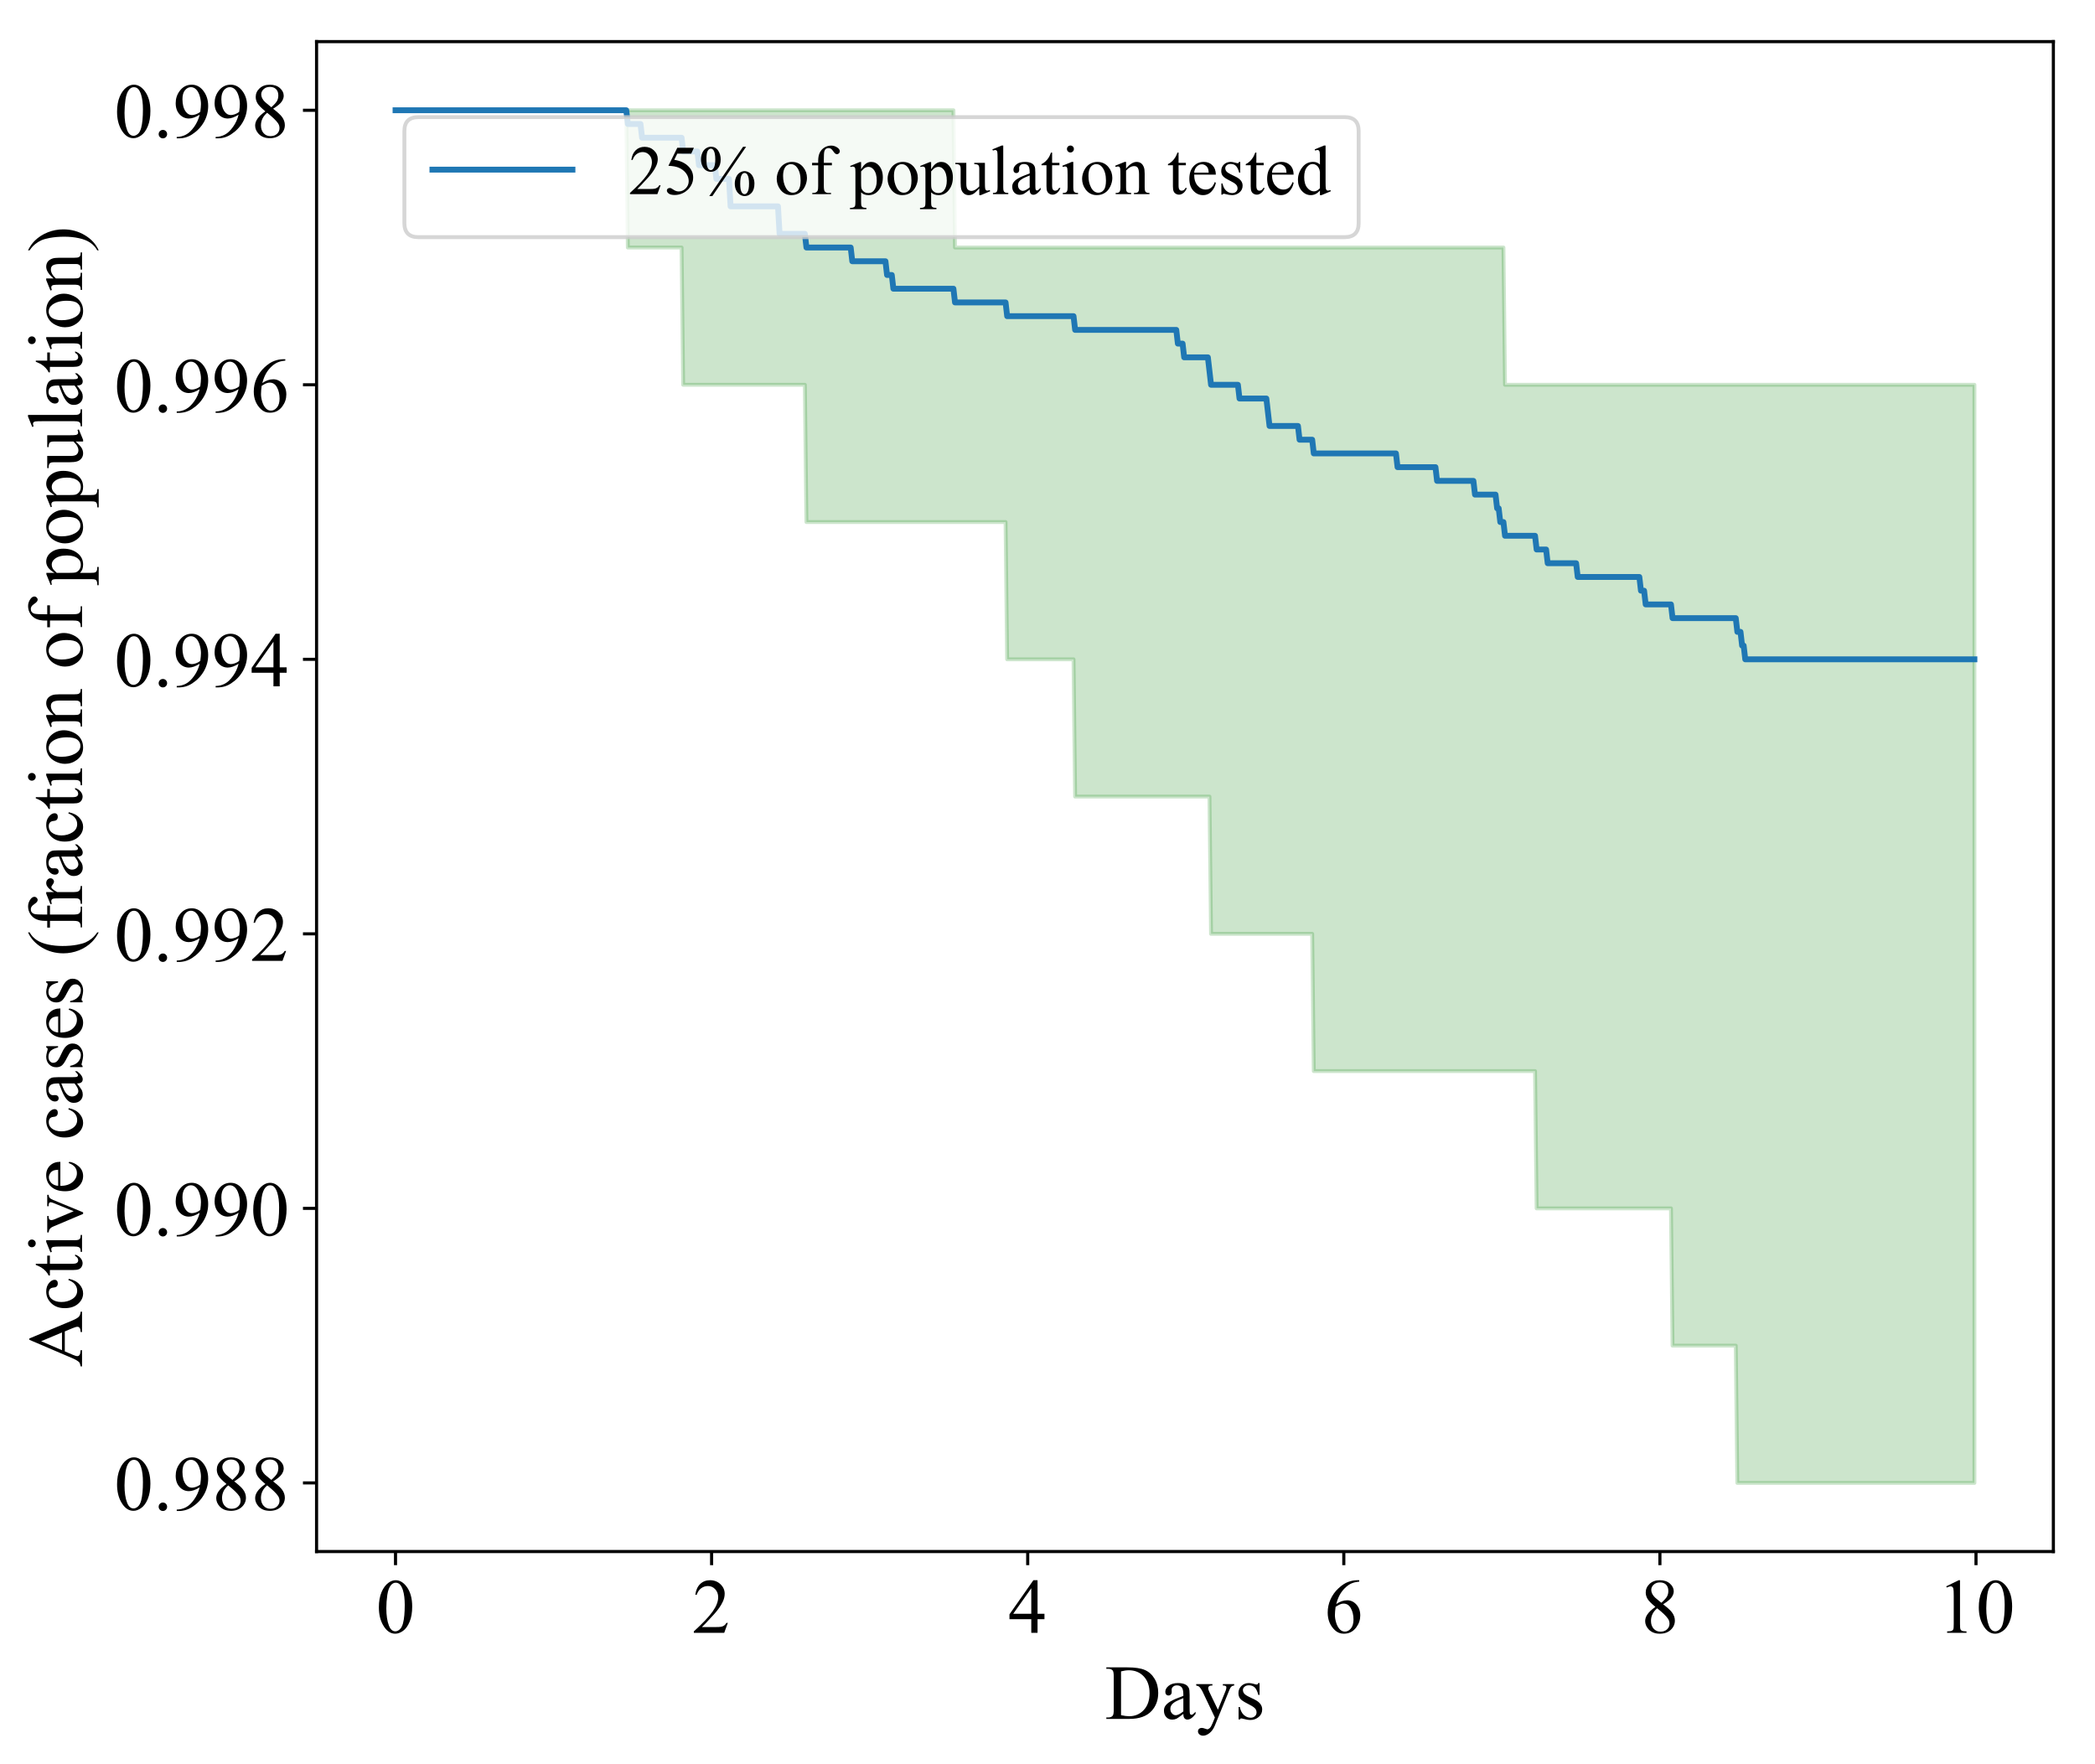<?xml version="1.0" encoding="utf-8" standalone="no"?>
<!DOCTYPE svg PUBLIC "-//W3C//DTD SVG 1.1//EN"
  "http://www.w3.org/Graphics/SVG/1.1/DTD/svg11.dtd">
<!-- Created with matplotlib (http://matplotlib.org/) -->
<svg height="453.311pt" version="1.1" viewBox="0 0 538.466 453.311" width="538.466pt" xmlns="http://www.w3.org/2000/svg" xmlns:xlink="http://www.w3.org/1999/xlink">
 <defs>
  <style type="text/css">
*{stroke-linecap:butt;stroke-linejoin:round;}
  </style>
 </defs>
 <g id="figure_1">
  <g id="patch_1">
   <path d="M 0 453.311 
L 538.466 453.311 
L 538.466 0 
L 0 0 
z
" style="fill:#ffffff;"/>
  </g>
  <g id="axes_1">
   <g id="patch_2">
    <path d="M 81.366 398.78 
L 527.766 398.78 
L 527.766 10.7 
L 81.366 10.7 
z
" style="fill:#ffffff;"/>
   </g>
   <g id="PolyCollection_1">
    <defs>
     <path d="M 101.657 -424.971 
L 101.657 -424.971 
L 102.063 -424.971 
L 102.469 -424.971 
L 102.875 -424.971 
L 103.281 -424.971 
L 103.688 -424.971 
L 104.094 -424.971 
L 104.5 -424.971 
L 104.906 -424.971 
L 105.313 -424.971 
L 105.719 -424.971 
L 106.125 -424.971 
L 106.531 -424.971 
L 106.937 -424.971 
L 107.344 -424.971 
L 107.75 -424.971 
L 108.156 -424.971 
L 108.562 -424.971 
L 108.969 -424.971 
L 109.375 -424.971 
L 109.781 -424.971 
L 110.187 -424.971 
L 110.593 -424.971 
L 111 -424.971 
L 111.406 -424.971 
L 111.812 -424.971 
L 112.218 -424.971 
L 112.625 -424.971 
L 113.031 -424.971 
L 113.437 -424.971 
L 113.843 -424.971 
L 114.249 -424.971 
L 114.656 -424.971 
L 115.062 -424.971 
L 115.468 -424.971 
L 115.874 -424.971 
L 116.281 -424.971 
L 116.687 -424.971 
L 117.093 -424.971 
L 117.499 -424.971 
L 117.906 -424.971 
L 118.312 -424.971 
L 118.718 -424.971 
L 119.124 -424.971 
L 119.53 -424.971 
L 119.937 -424.971 
L 120.343 -424.971 
L 120.749 -424.971 
L 121.155 -424.971 
L 121.562 -424.971 
L 121.968 -424.971 
L 122.374 -424.971 
L 122.78 -424.971 
L 123.186 -424.971 
L 123.593 -424.971 
L 123.999 -424.971 
L 124.405 -424.971 
L 124.811 -424.971 
L 125.218 -424.971 
L 125.624 -424.971 
L 126.03 -424.971 
L 126.436 -424.971 
L 126.842 -424.971 
L 127.249 -424.971 
L 127.655 -424.971 
L 128.061 -424.971 
L 128.467 -424.971 
L 128.874 -424.971 
L 129.28 -424.971 
L 129.686 -424.971 
L 130.092 -424.971 
L 130.498 -424.971 
L 130.905 -424.971 
L 131.311 -424.971 
L 131.717 -424.971 
L 132.123 -424.971 
L 132.53 -424.971 
L 132.936 -424.971 
L 133.342 -424.971 
L 133.748 -424.971 
L 134.154 -424.971 
L 134.561 -424.971 
L 134.967 -424.971 
L 135.373 -424.971 
L 135.779 -424.971 
L 136.186 -424.971 
L 136.592 -424.971 
L 136.998 -424.971 
L 137.404 -424.971 
L 137.811 -424.971 
L 138.217 -424.971 
L 138.623 -424.971 
L 139.029 -424.971 
L 139.435 -424.971 
L 139.842 -424.971 
L 140.248 -424.971 
L 140.654 -424.971 
L 141.06 -424.971 
L 141.467 -424.971 
L 141.873 -424.971 
L 142.279 -424.971 
L 142.685 -424.971 
L 143.091 -424.971 
L 143.498 -424.971 
L 143.904 -424.971 
L 144.31 -424.971 
L 144.716 -424.971 
L 145.123 -424.971 
L 145.529 -424.971 
L 145.935 -424.971 
L 146.341 -424.971 
L 146.747 -424.971 
L 147.154 -424.971 
L 147.56 -424.971 
L 147.966 -424.971 
L 148.372 -424.971 
L 148.779 -424.971 
L 149.185 -424.971 
L 149.591 -424.971 
L 149.997 -424.971 
L 150.403 -424.971 
L 150.81 -424.971 
L 151.216 -424.971 
L 151.622 -424.971 
L 152.028 -424.971 
L 152.435 -424.971 
L 152.841 -424.971 
L 153.247 -424.971 
L 153.653 -424.971 
L 154.059 -424.971 
L 154.466 -424.971 
L 154.872 -424.971 
L 155.278 -424.971 
L 155.684 -424.971 
L 156.091 -424.971 
L 156.497 -424.971 
L 156.903 -424.971 
L 157.309 -424.971 
L 157.716 -424.971 
L 158.122 -424.971 
L 158.528 -424.971 
L 158.934 -424.971 
L 159.34 -424.971 
L 159.747 -424.971 
L 160.153 -424.971 
L 160.559 -424.971 
L 160.965 -424.971 
L 161.372 -389.691 
L 161.778 -389.691 
L 162.184 -389.691 
L 162.59 -389.691 
L 162.996 -389.691 
L 163.403 -389.691 
L 163.809 -389.691 
L 164.215 -389.691 
L 164.621 -389.691 
L 165.028 -389.691 
L 165.434 -389.691 
L 165.84 -389.691 
L 166.246 -389.691 
L 166.652 -389.691 
L 167.059 -389.691 
L 167.465 -389.691 
L 167.871 -389.691 
L 168.277 -389.691 
L 168.684 -389.691 
L 169.09 -389.691 
L 169.496 -389.691 
L 169.902 -389.691 
L 170.308 -389.691 
L 170.715 -389.691 
L 171.121 -389.691 
L 171.527 -389.691 
L 171.933 -389.691 
L 172.34 -389.691 
L 172.746 -389.691 
L 173.152 -389.691 
L 173.558 -389.691 
L 173.964 -389.691 
L 174.371 -389.691 
L 174.777 -389.691 
L 175.183 -389.691 
L 175.589 -354.411 
L 175.996 -354.411 
L 176.402 -354.411 
L 176.808 -354.411 
L 177.214 -354.411 
L 177.62 -354.411 
L 178.027 -354.411 
L 178.433 -354.411 
L 178.839 -354.411 
L 179.245 -354.411 
L 179.652 -354.411 
L 180.058 -354.411 
L 180.464 -354.411 
L 180.87 -354.411 
L 181.277 -354.411 
L 181.683 -354.411 
L 182.089 -354.411 
L 182.495 -354.411 
L 182.901 -354.411 
L 183.308 -354.411 
L 183.714 -354.411 
L 184.12 -354.411 
L 184.526 -354.411 
L 184.933 -354.411 
L 185.339 -354.411 
L 185.745 -354.411 
L 186.151 -354.411 
L 186.557 -354.411 
L 186.964 -354.411 
L 187.37 -354.411 
L 187.776 -354.411 
L 188.182 -354.411 
L 188.589 -354.411 
L 188.995 -354.411 
L 189.401 -354.411 
L 189.807 -354.411 
L 190.213 -354.411 
L 190.62 -354.411 
L 191.026 -354.411 
L 191.432 -354.411 
L 191.838 -354.411 
L 192.245 -354.411 
L 192.651 -354.411 
L 193.057 -354.411 
L 193.463 -354.411 
L 193.869 -354.411 
L 194.276 -354.411 
L 194.682 -354.411 
L 195.088 -354.411 
L 195.494 -354.411 
L 195.901 -354.411 
L 196.307 -354.411 
L 196.713 -354.411 
L 197.119 -354.411 
L 197.525 -354.411 
L 197.932 -354.411 
L 198.338 -354.411 
L 198.744 -354.411 
L 199.15 -354.411 
L 199.557 -354.411 
L 199.963 -354.411 
L 200.369 -354.411 
L 200.775 -354.411 
L 201.182 -354.411 
L 201.588 -354.411 
L 201.994 -354.411 
L 202.4 -354.411 
L 202.806 -354.411 
L 203.213 -354.411 
L 203.619 -354.411 
L 204.025 -354.411 
L 204.431 -354.411 
L 204.838 -354.411 
L 205.244 -354.411 
L 205.65 -354.411 
L 206.056 -354.411 
L 206.462 -354.411 
L 206.869 -354.411 
L 207.275 -319.131 
L 207.681 -319.131 
L 208.087 -319.131 
L 208.494 -319.131 
L 208.9 -319.131 
L 209.306 -319.131 
L 209.712 -319.131 
L 210.118 -319.131 
L 210.525 -319.131 
L 210.931 -319.131 
L 211.337 -319.131 
L 211.743 -319.131 
L 212.15 -319.131 
L 212.556 -319.131 
L 212.962 -319.131 
L 213.368 -319.131 
L 213.774 -319.131 
L 214.181 -319.131 
L 214.587 -319.131 
L 214.993 -319.131 
L 215.399 -319.131 
L 215.806 -319.131 
L 216.212 -319.131 
L 216.618 -319.131 
L 217.024 -319.131 
L 217.43 -319.131 
L 217.837 -319.131 
L 218.243 -319.131 
L 218.649 -319.131 
L 219.055 -319.131 
L 219.462 -319.131 
L 219.868 -319.131 
L 220.274 -319.131 
L 220.68 -319.131 
L 221.087 -319.131 
L 221.493 -319.131 
L 221.899 -319.131 
L 222.305 -319.131 
L 222.711 -319.131 
L 223.118 -319.131 
L 223.524 -319.131 
L 223.93 -319.131 
L 224.336 -319.131 
L 224.743 -319.131 
L 225.149 -319.131 
L 225.555 -319.131 
L 225.961 -319.131 
L 226.367 -319.131 
L 226.774 -319.131 
L 227.18 -319.131 
L 227.586 -319.131 
L 227.992 -319.131 
L 228.399 -319.131 
L 228.805 -319.131 
L 229.211 -319.131 
L 229.617 -319.131 
L 230.023 -319.131 
L 230.43 -319.131 
L 230.836 -319.131 
L 231.242 -319.131 
L 231.648 -319.131 
L 232.055 -319.131 
L 232.461 -319.131 
L 232.867 -319.131 
L 233.273 -319.131 
L 233.679 -319.131 
L 234.086 -319.131 
L 234.492 -319.131 
L 234.898 -319.131 
L 235.304 -319.131 
L 235.711 -319.131 
L 236.117 -319.131 
L 236.523 -319.131 
L 236.929 -319.131 
L 237.335 -319.131 
L 237.742 -319.131 
L 238.148 -319.131 
L 238.554 -319.131 
L 238.96 -319.131 
L 239.367 -319.131 
L 239.773 -319.131 
L 240.179 -319.131 
L 240.585 -319.131 
L 240.992 -319.131 
L 241.398 -319.131 
L 241.804 -319.131 
L 242.21 -319.131 
L 242.616 -319.131 
L 243.023 -319.131 
L 243.429 -319.131 
L 243.835 -319.131 
L 244.241 -319.131 
L 244.648 -319.131 
L 245.054 -319.131 
L 245.46 -319.131 
L 245.866 -319.131 
L 246.272 -319.131 
L 246.679 -319.131 
L 247.085 -319.131 
L 247.491 -319.131 
L 247.897 -319.131 
L 248.304 -319.131 
L 248.71 -319.131 
L 249.116 -319.131 
L 249.522 -319.131 
L 249.928 -319.131 
L 250.335 -319.131 
L 250.741 -319.131 
L 251.147 -319.131 
L 251.553 -319.131 
L 251.96 -319.131 
L 252.366 -319.131 
L 252.772 -319.131 
L 253.178 -319.131 
L 253.584 -319.131 
L 253.991 -319.131 
L 254.397 -319.131 
L 254.803 -319.131 
L 255.209 -319.131 
L 255.616 -319.131 
L 256.022 -319.131 
L 256.428 -319.131 
L 256.834 -319.131 
L 257.24 -319.131 
L 257.647 -319.131 
L 258.053 -319.131 
L 258.459 -319.131 
L 258.865 -283.851 
L 259.272 -283.851 
L 259.678 -283.851 
L 260.084 -283.851 
L 260.49 -283.851 
L 260.897 -283.851 
L 261.303 -283.851 
L 261.709 -283.851 
L 262.115 -283.851 
L 262.521 -283.851 
L 262.928 -283.851 
L 263.334 -283.851 
L 263.74 -283.851 
L 264.146 -283.851 
L 264.553 -283.851 
L 264.959 -283.851 
L 265.365 -283.851 
L 265.771 -283.851 
L 266.177 -283.851 
L 266.584 -283.851 
L 266.99 -283.851 
L 267.396 -283.851 
L 267.802 -283.851 
L 268.209 -283.851 
L 268.615 -283.851 
L 269.021 -283.851 
L 269.427 -283.851 
L 269.833 -283.851 
L 270.24 -283.851 
L 270.646 -283.851 
L 271.052 -283.851 
L 271.458 -283.851 
L 271.865 -283.851 
L 272.271 -283.851 
L 272.677 -283.851 
L 273.083 -283.851 
L 273.489 -283.851 
L 273.896 -283.851 
L 274.302 -283.851 
L 274.708 -283.851 
L 275.114 -283.851 
L 275.521 -283.851 
L 275.927 -283.851 
L 276.333 -248.571 
L 276.739 -248.571 
L 277.145 -248.571 
L 277.552 -248.571 
L 277.958 -248.571 
L 278.364 -248.571 
L 278.77 -248.571 
L 279.177 -248.571 
L 279.583 -248.571 
L 279.989 -248.571 
L 280.395 -248.571 
L 280.801 -248.571 
L 281.208 -248.571 
L 281.614 -248.571 
L 282.02 -248.571 
L 282.426 -248.571 
L 282.833 -248.571 
L 283.239 -248.571 
L 283.645 -248.571 
L 284.051 -248.571 
L 284.458 -248.571 
L 284.864 -248.571 
L 285.27 -248.571 
L 285.676 -248.571 
L 286.082 -248.571 
L 286.489 -248.571 
L 286.895 -248.571 
L 287.301 -248.571 
L 287.707 -248.571 
L 288.114 -248.571 
L 288.52 -248.571 
L 288.926 -248.571 
L 289.332 -248.571 
L 289.738 -248.571 
L 290.145 -248.571 
L 290.551 -248.571 
L 290.957 -248.571 
L 291.363 -248.571 
L 291.77 -248.571 
L 292.176 -248.571 
L 292.582 -248.571 
L 292.988 -248.571 
L 293.394 -248.571 
L 293.801 -248.571 
L 294.207 -248.571 
L 294.613 -248.571 
L 295.019 -248.571 
L 295.426 -248.571 
L 295.832 -248.571 
L 296.238 -248.571 
L 296.644 -248.571 
L 297.05 -248.571 
L 297.457 -248.571 
L 297.863 -248.571 
L 298.269 -248.571 
L 298.675 -248.571 
L 299.082 -248.571 
L 299.488 -248.571 
L 299.894 -248.571 
L 300.3 -248.571 
L 300.706 -248.571 
L 301.113 -248.571 
L 301.519 -248.571 
L 301.925 -248.571 
L 302.331 -248.571 
L 302.738 -248.571 
L 303.144 -248.571 
L 303.55 -248.571 
L 303.956 -248.571 
L 304.363 -248.571 
L 304.769 -248.571 
L 305.175 -248.571 
L 305.581 -248.571 
L 305.987 -248.571 
L 306.394 -248.571 
L 306.8 -248.571 
L 307.206 -248.571 
L 307.612 -248.571 
L 308.019 -248.571 
L 308.425 -248.571 
L 308.831 -248.571 
L 309.237 -248.571 
L 309.643 -248.571 
L 310.05 -248.571 
L 310.456 -248.571 
L 310.862 -248.571 
L 311.268 -213.291 
L 311.675 -213.291 
L 312.081 -213.291 
L 312.487 -213.291 
L 312.893 -213.291 
L 313.299 -213.291 
L 313.706 -213.291 
L 314.112 -213.291 
L 314.518 -213.291 
L 314.924 -213.291 
L 315.331 -213.291 
L 315.737 -213.291 
L 316.143 -213.291 
L 316.549 -213.291 
L 316.955 -213.291 
L 317.362 -213.291 
L 317.768 -213.291 
L 318.174 -213.291 
L 318.58 -213.291 
L 318.987 -213.291 
L 319.393 -213.291 
L 319.799 -213.291 
L 320.205 -213.291 
L 320.611 -213.291 
L 321.018 -213.291 
L 321.424 -213.291 
L 321.83 -213.291 
L 322.236 -213.291 
L 322.643 -213.291 
L 323.049 -213.291 
L 323.455 -213.291 
L 323.861 -213.291 
L 324.268 -213.291 
L 324.674 -213.291 
L 325.08 -213.291 
L 325.486 -213.291 
L 325.892 -213.291 
L 326.299 -213.291 
L 326.705 -213.291 
L 327.111 -213.291 
L 327.517 -213.291 
L 327.924 -213.291 
L 328.33 -213.291 
L 328.736 -213.291 
L 329.142 -213.291 
L 329.548 -213.291 
L 329.955 -213.291 
L 330.361 -213.291 
L 330.767 -213.291 
L 331.173 -213.291 
L 331.58 -213.291 
L 331.986 -213.291 
L 332.392 -213.291 
L 332.798 -213.291 
L 333.204 -213.291 
L 333.611 -213.291 
L 334.017 -213.291 
L 334.423 -213.291 
L 334.829 -213.291 
L 335.236 -213.291 
L 335.642 -213.291 
L 336.048 -213.291 
L 336.454 -213.291 
L 336.86 -213.291 
L 337.267 -213.291 
L 337.673 -178.011 
L 338.079 -178.011 
L 338.485 -178.011 
L 338.892 -178.011 
L 339.298 -178.011 
L 339.704 -178.011 
L 340.11 -178.011 
L 340.516 -178.011 
L 340.923 -178.011 
L 341.329 -178.011 
L 341.735 -178.011 
L 342.141 -178.011 
L 342.548 -178.011 
L 342.954 -178.011 
L 343.36 -178.011 
L 343.766 -178.011 
L 344.173 -178.011 
L 344.579 -178.011 
L 344.985 -178.011 
L 345.391 -178.011 
L 345.797 -178.011 
L 346.204 -178.011 
L 346.61 -178.011 
L 347.016 -178.011 
L 347.422 -178.011 
L 347.829 -178.011 
L 348.235 -178.011 
L 348.641 -178.011 
L 349.047 -178.011 
L 349.453 -178.011 
L 349.86 -178.011 
L 350.266 -178.011 
L 350.672 -178.011 
L 351.078 -178.011 
L 351.485 -178.011 
L 351.891 -178.011 
L 352.297 -178.011 
L 352.703 -178.011 
L 353.109 -178.011 
L 353.516 -178.011 
L 353.922 -178.011 
L 354.328 -178.011 
L 354.734 -178.011 
L 355.141 -178.011 
L 355.547 -178.011 
L 355.953 -178.011 
L 356.359 -178.011 
L 356.765 -178.011 
L 357.172 -178.011 
L 357.578 -178.011 
L 357.984 -178.011 
L 358.39 -178.011 
L 358.797 -178.011 
L 359.203 -178.011 
L 359.609 -178.011 
L 360.015 -178.011 
L 360.421 -178.011 
L 360.828 -178.011 
L 361.234 -178.011 
L 361.64 -178.011 
L 362.046 -178.011 
L 362.453 -178.011 
L 362.859 -178.011 
L 363.265 -178.011 
L 363.671 -178.011 
L 364.078 -178.011 
L 364.484 -178.011 
L 364.89 -178.011 
L 365.296 -178.011 
L 365.702 -178.011 
L 366.109 -178.011 
L 366.515 -178.011 
L 366.921 -178.011 
L 367.327 -178.011 
L 367.734 -178.011 
L 368.14 -178.011 
L 368.546 -178.011 
L 368.952 -178.011 
L 369.358 -178.011 
L 369.765 -178.011 
L 370.171 -178.011 
L 370.577 -178.011 
L 370.983 -178.011 
L 371.39 -178.011 
L 371.796 -178.011 
L 372.202 -178.011 
L 372.608 -178.011 
L 373.014 -178.011 
L 373.421 -178.011 
L 373.827 -178.011 
L 374.233 -178.011 
L 374.639 -178.011 
L 375.046 -178.011 
L 375.452 -178.011 
L 375.858 -178.011 
L 376.264 -178.011 
L 376.67 -178.011 
L 377.077 -178.011 
L 377.483 -178.011 
L 377.889 -178.011 
L 378.295 -178.011 
L 378.702 -178.011 
L 379.108 -178.011 
L 379.514 -178.011 
L 379.92 -178.011 
L 380.326 -178.011 
L 380.733 -178.011 
L 381.139 -178.011 
L 381.545 -178.011 
L 381.951 -178.011 
L 382.358 -178.011 
L 382.764 -178.011 
L 383.17 -178.011 
L 383.576 -178.011 
L 383.982 -178.011 
L 384.389 -178.011 
L 384.795 -178.011 
L 385.201 -178.011 
L 385.607 -178.011 
L 386.014 -178.011 
L 386.42 -178.011 
L 386.826 -178.011 
L 387.232 -178.011 
L 387.639 -178.011 
L 388.045 -178.011 
L 388.451 -178.011 
L 388.857 -178.011 
L 389.263 -178.011 
L 389.67 -178.011 
L 390.076 -178.011 
L 390.482 -178.011 
L 390.888 -178.011 
L 391.295 -178.011 
L 391.701 -178.011 
L 392.107 -178.011 
L 392.513 -178.011 
L 392.919 -178.011 
L 393.326 -178.011 
L 393.732 -178.011 
L 394.138 -178.011 
L 394.544 -178.011 
L 394.951 -142.731 
L 395.357 -142.731 
L 395.763 -142.731 
L 396.169 -142.731 
L 396.575 -142.731 
L 396.982 -142.731 
L 397.388 -142.731 
L 397.794 -142.731 
L 398.2 -142.731 
L 398.607 -142.731 
L 399.013 -142.731 
L 399.419 -142.731 
L 399.825 -142.731 
L 400.231 -142.731 
L 400.638 -142.731 
L 401.044 -142.731 
L 401.45 -142.731 
L 401.856 -142.731 
L 402.263 -142.731 
L 402.669 -142.731 
L 403.075 -142.731 
L 403.481 -142.731 
L 403.887 -142.731 
L 404.294 -142.731 
L 404.7 -142.731 
L 405.106 -142.731 
L 405.512 -142.731 
L 405.919 -142.731 
L 406.325 -142.731 
L 406.731 -142.731 
L 407.137 -142.731 
L 407.544 -142.731 
L 407.95 -142.731 
L 408.356 -142.731 
L 408.762 -142.731 
L 409.168 -142.731 
L 409.575 -142.731 
L 409.981 -142.731 
L 410.387 -142.731 
L 410.793 -142.731 
L 411.2 -142.731 
L 411.606 -142.731 
L 412.012 -142.731 
L 412.418 -142.731 
L 412.824 -142.731 
L 413.231 -142.731 
L 413.637 -142.731 
L 414.043 -142.731 
L 414.449 -142.731 
L 414.856 -142.731 
L 415.262 -142.731 
L 415.668 -142.731 
L 416.074 -142.731 
L 416.48 -142.731 
L 416.887 -142.731 
L 417.293 -142.731 
L 417.699 -142.731 
L 418.105 -142.731 
L 418.512 -142.731 
L 418.918 -142.731 
L 419.324 -142.731 
L 419.73 -142.731 
L 420.136 -142.731 
L 420.543 -142.731 
L 420.949 -142.731 
L 421.355 -142.731 
L 421.761 -142.731 
L 422.168 -142.731 
L 422.574 -142.731 
L 422.98 -142.731 
L 423.386 -142.731 
L 423.792 -142.731 
L 424.199 -142.731 
L 424.605 -142.731 
L 425.011 -142.731 
L 425.417 -142.731 
L 425.824 -142.731 
L 426.23 -142.731 
L 426.636 -142.731 
L 427.042 -142.731 
L 427.449 -142.731 
L 427.855 -142.731 
L 428.261 -142.731 
L 428.667 -142.731 
L 429.073 -142.731 
L 429.48 -142.731 
L 429.886 -107.451 
L 430.292 -107.451 
L 430.698 -107.451 
L 431.105 -107.451 
L 431.511 -107.451 
L 431.917 -107.451 
L 432.323 -107.451 
L 432.729 -107.451 
L 433.136 -107.451 
L 433.542 -107.451 
L 433.948 -107.451 
L 434.354 -107.451 
L 434.761 -107.451 
L 435.167 -107.451 
L 435.573 -107.451 
L 435.979 -107.451 
L 436.385 -107.451 
L 436.792 -107.451 
L 437.198 -107.451 
L 437.604 -107.451 
L 438.01 -107.451 
L 438.417 -107.451 
L 438.823 -107.451 
L 439.229 -107.451 
L 439.635 -107.451 
L 440.041 -107.451 
L 440.448 -107.451 
L 440.854 -107.451 
L 441.26 -107.451 
L 441.666 -107.451 
L 442.073 -107.451 
L 442.479 -107.451 
L 442.885 -107.451 
L 443.291 -107.451 
L 443.697 -107.451 
L 444.104 -107.451 
L 444.51 -107.451 
L 444.916 -107.451 
L 445.322 -107.451 
L 445.729 -107.451 
L 446.135 -107.451 
L 446.541 -72.171 
L 446.947 -72.171 
L 447.354 -72.171 
L 447.76 -72.171 
L 448.166 -72.171 
L 448.572 -72.171 
L 448.978 -72.171 
L 449.385 -72.171 
L 449.791 -72.171 
L 450.197 -72.171 
L 450.603 -72.171 
L 451.01 -72.171 
L 451.416 -72.171 
L 451.822 -72.171 
L 452.228 -72.171 
L 452.634 -72.171 
L 453.041 -72.171 
L 453.447 -72.171 
L 453.853 -72.171 
L 454.259 -72.171 
L 454.666 -72.171 
L 455.072 -72.171 
L 455.478 -72.171 
L 455.884 -72.171 
L 456.29 -72.171 
L 456.697 -72.171 
L 457.103 -72.171 
L 457.509 -72.171 
L 457.915 -72.171 
L 458.322 -72.171 
L 458.728 -72.171 
L 459.134 -72.171 
L 459.54 -72.171 
L 459.946 -72.171 
L 460.353 -72.171 
L 460.759 -72.171 
L 461.165 -72.171 
L 461.571 -72.171 
L 461.978 -72.171 
L 462.384 -72.171 
L 462.79 -72.171 
L 463.196 -72.171 
L 463.602 -72.171 
L 464.009 -72.171 
L 464.415 -72.171 
L 464.821 -72.171 
L 465.227 -72.171 
L 465.634 -72.171 
L 466.04 -72.171 
L 466.446 -72.171 
L 466.852 -72.171 
L 467.259 -72.171 
L 467.665 -72.171 
L 468.071 -72.171 
L 468.477 -72.171 
L 468.883 -72.171 
L 469.29 -72.171 
L 469.696 -72.171 
L 470.102 -72.171 
L 470.508 -72.171 
L 470.915 -72.171 
L 471.321 -72.171 
L 471.727 -72.171 
L 472.133 -72.171 
L 472.539 -72.171 
L 472.946 -72.171 
L 473.352 -72.171 
L 473.758 -72.171 
L 474.164 -72.171 
L 474.571 -72.171 
L 474.977 -72.171 
L 475.383 -72.171 
L 475.789 -72.171 
L 476.195 -72.171 
L 476.602 -72.171 
L 477.008 -72.171 
L 477.414 -72.171 
L 477.82 -72.171 
L 478.227 -72.171 
L 478.633 -72.171 
L 479.039 -72.171 
L 479.445 -72.171 
L 479.851 -72.171 
L 480.258 -72.171 
L 480.664 -72.171 
L 481.07 -72.171 
L 481.476 -72.171 
L 481.883 -72.171 
L 482.289 -72.171 
L 482.695 -72.171 
L 483.101 -72.171 
L 483.507 -72.171 
L 483.914 -72.171 
L 484.32 -72.171 
L 484.726 -72.171 
L 485.132 -72.171 
L 485.539 -72.171 
L 485.945 -72.171 
L 486.351 -72.171 
L 486.757 -72.171 
L 487.163 -72.171 
L 487.57 -72.171 
L 487.976 -72.171 
L 488.382 -72.171 
L 488.788 -72.171 
L 489.195 -72.171 
L 489.601 -72.171 
L 490.007 -72.171 
L 490.413 -72.171 
L 490.82 -72.171 
L 491.226 -72.171 
L 491.632 -72.171 
L 492.038 -72.171 
L 492.444 -72.171 
L 492.851 -72.171 
L 493.257 -72.171 
L 493.663 -72.171 
L 494.069 -72.171 
L 494.476 -72.171 
L 494.882 -72.171 
L 495.288 -72.171 
L 495.694 -72.171 
L 496.1 -72.171 
L 496.507 -72.171 
L 496.913 -72.171 
L 497.319 -72.171 
L 497.725 -72.171 
L 498.132 -72.171 
L 498.538 -72.171 
L 498.944 -72.171 
L 499.35 -72.171 
L 499.756 -72.171 
L 500.163 -72.171 
L 500.569 -72.171 
L 500.975 -72.171 
L 501.381 -72.171 
L 501.788 -72.171 
L 502.194 -72.171 
L 502.6 -72.171 
L 503.006 -72.171 
L 503.412 -72.171 
L 503.819 -72.171 
L 504.225 -72.171 
L 504.631 -72.171 
L 505.037 -72.171 
L 505.444 -72.171 
L 505.85 -72.171 
L 506.256 -72.171 
L 506.662 -72.171 
L 507.068 -72.171 
L 507.475 -72.171 
L 507.475 -354.411 
L 507.475 -354.411 
L 507.068 -354.411 
L 506.662 -354.411 
L 506.256 -354.411 
L 505.85 -354.411 
L 505.444 -354.411 
L 505.037 -354.411 
L 504.631 -354.411 
L 504.225 -354.411 
L 503.819 -354.411 
L 503.412 -354.411 
L 503.006 -354.411 
L 502.6 -354.411 
L 502.194 -354.411 
L 501.788 -354.411 
L 501.381 -354.411 
L 500.975 -354.411 
L 500.569 -354.411 
L 500.163 -354.411 
L 499.756 -354.411 
L 499.35 -354.411 
L 498.944 -354.411 
L 498.538 -354.411 
L 498.132 -354.411 
L 497.725 -354.411 
L 497.319 -354.411 
L 496.913 -354.411 
L 496.507 -354.411 
L 496.1 -354.411 
L 495.694 -354.411 
L 495.288 -354.411 
L 494.882 -354.411 
L 494.476 -354.411 
L 494.069 -354.411 
L 493.663 -354.411 
L 493.257 -354.411 
L 492.851 -354.411 
L 492.444 -354.411 
L 492.038 -354.411 
L 491.632 -354.411 
L 491.226 -354.411 
L 490.82 -354.411 
L 490.413 -354.411 
L 490.007 -354.411 
L 489.601 -354.411 
L 489.195 -354.411 
L 488.788 -354.411 
L 488.382 -354.411 
L 487.976 -354.411 
L 487.57 -354.411 
L 487.163 -354.411 
L 486.757 -354.411 
L 486.351 -354.411 
L 485.945 -354.411 
L 485.539 -354.411 
L 485.132 -354.411 
L 484.726 -354.411 
L 484.32 -354.411 
L 483.914 -354.411 
L 483.507 -354.411 
L 483.101 -354.411 
L 482.695 -354.411 
L 482.289 -354.411 
L 481.883 -354.411 
L 481.476 -354.411 
L 481.07 -354.411 
L 480.664 -354.411 
L 480.258 -354.411 
L 479.851 -354.411 
L 479.445 -354.411 
L 479.039 -354.411 
L 478.633 -354.411 
L 478.227 -354.411 
L 477.82 -354.411 
L 477.414 -354.411 
L 477.008 -354.411 
L 476.602 -354.411 
L 476.195 -354.411 
L 475.789 -354.411 
L 475.383 -354.411 
L 474.977 -354.411 
L 474.571 -354.411 
L 474.164 -354.411 
L 473.758 -354.411 
L 473.352 -354.411 
L 472.946 -354.411 
L 472.539 -354.411 
L 472.133 -354.411 
L 471.727 -354.411 
L 471.321 -354.411 
L 470.915 -354.411 
L 470.508 -354.411 
L 470.102 -354.411 
L 469.696 -354.411 
L 469.29 -354.411 
L 468.883 -354.411 
L 468.477 -354.411 
L 468.071 -354.411 
L 467.665 -354.411 
L 467.259 -354.411 
L 466.852 -354.411 
L 466.446 -354.411 
L 466.04 -354.411 
L 465.634 -354.411 
L 465.227 -354.411 
L 464.821 -354.411 
L 464.415 -354.411 
L 464.009 -354.411 
L 463.602 -354.411 
L 463.196 -354.411 
L 462.79 -354.411 
L 462.384 -354.411 
L 461.978 -354.411 
L 461.571 -354.411 
L 461.165 -354.411 
L 460.759 -354.411 
L 460.353 -354.411 
L 459.946 -354.411 
L 459.54 -354.411 
L 459.134 -354.411 
L 458.728 -354.411 
L 458.322 -354.411 
L 457.915 -354.411 
L 457.509 -354.411 
L 457.103 -354.411 
L 456.697 -354.411 
L 456.29 -354.411 
L 455.884 -354.411 
L 455.478 -354.411 
L 455.072 -354.411 
L 454.666 -354.411 
L 454.259 -354.411 
L 453.853 -354.411 
L 453.447 -354.411 
L 453.041 -354.411 
L 452.634 -354.411 
L 452.228 -354.411 
L 451.822 -354.411 
L 451.416 -354.411 
L 451.01 -354.411 
L 450.603 -354.411 
L 450.197 -354.411 
L 449.791 -354.411 
L 449.385 -354.411 
L 448.978 -354.411 
L 448.572 -354.411 
L 448.166 -354.411 
L 447.76 -354.411 
L 447.354 -354.411 
L 446.947 -354.411 
L 446.541 -354.411 
L 446.135 -354.411 
L 445.729 -354.411 
L 445.322 -354.411 
L 444.916 -354.411 
L 444.51 -354.411 
L 444.104 -354.411 
L 443.697 -354.411 
L 443.291 -354.411 
L 442.885 -354.411 
L 442.479 -354.411 
L 442.073 -354.411 
L 441.666 -354.411 
L 441.26 -354.411 
L 440.854 -354.411 
L 440.448 -354.411 
L 440.041 -354.411 
L 439.635 -354.411 
L 439.229 -354.411 
L 438.823 -354.411 
L 438.417 -354.411 
L 438.01 -354.411 
L 437.604 -354.411 
L 437.198 -354.411 
L 436.792 -354.411 
L 436.385 -354.411 
L 435.979 -354.411 
L 435.573 -354.411 
L 435.167 -354.411 
L 434.761 -354.411 
L 434.354 -354.411 
L 433.948 -354.411 
L 433.542 -354.411 
L 433.136 -354.411 
L 432.729 -354.411 
L 432.323 -354.411 
L 431.917 -354.411 
L 431.511 -354.411 
L 431.105 -354.411 
L 430.698 -354.411 
L 430.292 -354.411 
L 429.886 -354.411 
L 429.48 -354.411 
L 429.073 -354.411 
L 428.667 -354.411 
L 428.261 -354.411 
L 427.855 -354.411 
L 427.449 -354.411 
L 427.042 -354.411 
L 426.636 -354.411 
L 426.23 -354.411 
L 425.824 -354.411 
L 425.417 -354.411 
L 425.011 -354.411 
L 424.605 -354.411 
L 424.199 -354.411 
L 423.792 -354.411 
L 423.386 -354.411 
L 422.98 -354.411 
L 422.574 -354.411 
L 422.168 -354.411 
L 421.761 -354.411 
L 421.355 -354.411 
L 420.949 -354.411 
L 420.543 -354.411 
L 420.136 -354.411 
L 419.73 -354.411 
L 419.324 -354.411 
L 418.918 -354.411 
L 418.512 -354.411 
L 418.105 -354.411 
L 417.699 -354.411 
L 417.293 -354.411 
L 416.887 -354.411 
L 416.48 -354.411 
L 416.074 -354.411 
L 415.668 -354.411 
L 415.262 -354.411 
L 414.856 -354.411 
L 414.449 -354.411 
L 414.043 -354.411 
L 413.637 -354.411 
L 413.231 -354.411 
L 412.824 -354.411 
L 412.418 -354.411 
L 412.012 -354.411 
L 411.606 -354.411 
L 411.2 -354.411 
L 410.793 -354.411 
L 410.387 -354.411 
L 409.981 -354.411 
L 409.575 -354.411 
L 409.168 -354.411 
L 408.762 -354.411 
L 408.356 -354.411 
L 407.95 -354.411 
L 407.544 -354.411 
L 407.137 -354.411 
L 406.731 -354.411 
L 406.325 -354.411 
L 405.919 -354.411 
L 405.512 -354.411 
L 405.106 -354.411 
L 404.7 -354.411 
L 404.294 -354.411 
L 403.887 -354.411 
L 403.481 -354.411 
L 403.075 -354.411 
L 402.669 -354.411 
L 402.263 -354.411 
L 401.856 -354.411 
L 401.45 -354.411 
L 401.044 -354.411 
L 400.638 -354.411 
L 400.231 -354.411 
L 399.825 -354.411 
L 399.419 -354.411 
L 399.013 -354.411 
L 398.607 -354.411 
L 398.2 -354.411 
L 397.794 -354.411 
L 397.388 -354.411 
L 396.982 -354.411 
L 396.575 -354.411 
L 396.169 -354.411 
L 395.763 -354.411 
L 395.357 -354.411 
L 394.951 -354.411 
L 394.544 -354.411 
L 394.138 -354.411 
L 393.732 -354.411 
L 393.326 -354.411 
L 392.919 -354.411 
L 392.513 -354.411 
L 392.107 -354.411 
L 391.701 -354.411 
L 391.295 -354.411 
L 390.888 -354.411 
L 390.482 -354.411 
L 390.076 -354.411 
L 389.67 -354.411 
L 389.263 -354.411 
L 388.857 -354.411 
L 388.451 -354.411 
L 388.045 -354.411 
L 387.639 -354.411 
L 387.232 -354.411 
L 386.826 -354.411 
L 386.42 -389.691 
L 386.014 -389.691 
L 385.607 -389.691 
L 385.201 -389.691 
L 384.795 -389.691 
L 384.389 -389.691 
L 383.982 -389.691 
L 383.576 -389.691 
L 383.17 -389.691 
L 382.764 -389.691 
L 382.358 -389.691 
L 381.951 -389.691 
L 381.545 -389.691 
L 381.139 -389.691 
L 380.733 -389.691 
L 380.326 -389.691 
L 379.92 -389.691 
L 379.514 -389.691 
L 379.108 -389.691 
L 378.702 -389.691 
L 378.295 -389.691 
L 377.889 -389.691 
L 377.483 -389.691 
L 377.077 -389.691 
L 376.67 -389.691 
L 376.264 -389.691 
L 375.858 -389.691 
L 375.452 -389.691 
L 375.046 -389.691 
L 374.639 -389.691 
L 374.233 -389.691 
L 373.827 -389.691 
L 373.421 -389.691 
L 373.014 -389.691 
L 372.608 -389.691 
L 372.202 -389.691 
L 371.796 -389.691 
L 371.39 -389.691 
L 370.983 -389.691 
L 370.577 -389.691 
L 370.171 -389.691 
L 369.765 -389.691 
L 369.358 -389.691 
L 368.952 -389.691 
L 368.546 -389.691 
L 368.14 -389.691 
L 367.734 -389.691 
L 367.327 -389.691 
L 366.921 -389.691 
L 366.515 -389.691 
L 366.109 -389.691 
L 365.702 -389.691 
L 365.296 -389.691 
L 364.89 -389.691 
L 364.484 -389.691 
L 364.078 -389.691 
L 363.671 -389.691 
L 363.265 -389.691 
L 362.859 -389.691 
L 362.453 -389.691 
L 362.046 -389.691 
L 361.64 -389.691 
L 361.234 -389.691 
L 360.828 -389.691 
L 360.421 -389.691 
L 360.015 -389.691 
L 359.609 -389.691 
L 359.203 -389.691 
L 358.797 -389.691 
L 358.39 -389.691 
L 357.984 -389.691 
L 357.578 -389.691 
L 357.172 -389.691 
L 356.765 -389.691 
L 356.359 -389.691 
L 355.953 -389.691 
L 355.547 -389.691 
L 355.141 -389.691 
L 354.734 -389.691 
L 354.328 -389.691 
L 353.922 -389.691 
L 353.516 -389.691 
L 353.109 -389.691 
L 352.703 -389.691 
L 352.297 -389.691 
L 351.891 -389.691 
L 351.485 -389.691 
L 351.078 -389.691 
L 350.672 -389.691 
L 350.266 -389.691 
L 349.86 -389.691 
L 349.453 -389.691 
L 349.047 -389.691 
L 348.641 -389.691 
L 348.235 -389.691 
L 347.829 -389.691 
L 347.422 -389.691 
L 347.016 -389.691 
L 346.61 -389.691 
L 346.204 -389.691 
L 345.797 -389.691 
L 345.391 -389.691 
L 344.985 -389.691 
L 344.579 -389.691 
L 344.173 -389.691 
L 343.766 -389.691 
L 343.36 -389.691 
L 342.954 -389.691 
L 342.548 -389.691 
L 342.141 -389.691 
L 341.735 -389.691 
L 341.329 -389.691 
L 340.923 -389.691 
L 340.516 -389.691 
L 340.11 -389.691 
L 339.704 -389.691 
L 339.298 -389.691 
L 338.892 -389.691 
L 338.485 -389.691 
L 338.079 -389.691 
L 337.673 -389.691 
L 337.267 -389.691 
L 336.86 -389.691 
L 336.454 -389.691 
L 336.048 -389.691 
L 335.642 -389.691 
L 335.236 -389.691 
L 334.829 -389.691 
L 334.423 -389.691 
L 334.017 -389.691 
L 333.611 -389.691 
L 333.204 -389.691 
L 332.798 -389.691 
L 332.392 -389.691 
L 331.986 -389.691 
L 331.58 -389.691 
L 331.173 -389.691 
L 330.767 -389.691 
L 330.361 -389.691 
L 329.955 -389.691 
L 329.548 -389.691 
L 329.142 -389.691 
L 328.736 -389.691 
L 328.33 -389.691 
L 327.924 -389.691 
L 327.517 -389.691 
L 327.111 -389.691 
L 326.705 -389.691 
L 326.299 -389.691 
L 325.892 -389.691 
L 325.486 -389.691 
L 325.08 -389.691 
L 324.674 -389.691 
L 324.268 -389.691 
L 323.861 -389.691 
L 323.455 -389.691 
L 323.049 -389.691 
L 322.643 -389.691 
L 322.236 -389.691 
L 321.83 -389.691 
L 321.424 -389.691 
L 321.018 -389.691 
L 320.611 -389.691 
L 320.205 -389.691 
L 319.799 -389.691 
L 319.393 -389.691 
L 318.987 -389.691 
L 318.58 -389.691 
L 318.174 -389.691 
L 317.768 -389.691 
L 317.362 -389.691 
L 316.955 -389.691 
L 316.549 -389.691 
L 316.143 -389.691 
L 315.737 -389.691 
L 315.331 -389.691 
L 314.924 -389.691 
L 314.518 -389.691 
L 314.112 -389.691 
L 313.706 -389.691 
L 313.299 -389.691 
L 312.893 -389.691 
L 312.487 -389.691 
L 312.081 -389.691 
L 311.675 -389.691 
L 311.268 -389.691 
L 310.862 -389.691 
L 310.456 -389.691 
L 310.05 -389.691 
L 309.643 -389.691 
L 309.237 -389.691 
L 308.831 -389.691 
L 308.425 -389.691 
L 308.019 -389.691 
L 307.612 -389.691 
L 307.206 -389.691 
L 306.8 -389.691 
L 306.394 -389.691 
L 305.987 -389.691 
L 305.581 -389.691 
L 305.175 -389.691 
L 304.769 -389.691 
L 304.363 -389.691 
L 303.956 -389.691 
L 303.55 -389.691 
L 303.144 -389.691 
L 302.738 -389.691 
L 302.331 -389.691 
L 301.925 -389.691 
L 301.519 -389.691 
L 301.113 -389.691 
L 300.706 -389.691 
L 300.3 -389.691 
L 299.894 -389.691 
L 299.488 -389.691 
L 299.082 -389.691 
L 298.675 -389.691 
L 298.269 -389.691 
L 297.863 -389.691 
L 297.457 -389.691 
L 297.05 -389.691 
L 296.644 -389.691 
L 296.238 -389.691 
L 295.832 -389.691 
L 295.426 -389.691 
L 295.019 -389.691 
L 294.613 -389.691 
L 294.207 -389.691 
L 293.801 -389.691 
L 293.394 -389.691 
L 292.988 -389.691 
L 292.582 -389.691 
L 292.176 -389.691 
L 291.77 -389.691 
L 291.363 -389.691 
L 290.957 -389.691 
L 290.551 -389.691 
L 290.145 -389.691 
L 289.738 -389.691 
L 289.332 -389.691 
L 288.926 -389.691 
L 288.52 -389.691 
L 288.114 -389.691 
L 287.707 -389.691 
L 287.301 -389.691 
L 286.895 -389.691 
L 286.489 -389.691 
L 286.082 -389.691 
L 285.676 -389.691 
L 285.27 -389.691 
L 284.864 -389.691 
L 284.458 -389.691 
L 284.051 -389.691 
L 283.645 -389.691 
L 283.239 -389.691 
L 282.833 -389.691 
L 282.426 -389.691 
L 282.02 -389.691 
L 281.614 -389.691 
L 281.208 -389.691 
L 280.801 -389.691 
L 280.395 -389.691 
L 279.989 -389.691 
L 279.583 -389.691 
L 279.177 -389.691 
L 278.77 -389.691 
L 278.364 -389.691 
L 277.958 -389.691 
L 277.552 -389.691 
L 277.145 -389.691 
L 276.739 -389.691 
L 276.333 -389.691 
L 275.927 -389.691 
L 275.521 -389.691 
L 275.114 -389.691 
L 274.708 -389.691 
L 274.302 -389.691 
L 273.896 -389.691 
L 273.489 -389.691 
L 273.083 -389.691 
L 272.677 -389.691 
L 272.271 -389.691 
L 271.865 -389.691 
L 271.458 -389.691 
L 271.052 -389.691 
L 270.646 -389.691 
L 270.24 -389.691 
L 269.833 -389.691 
L 269.427 -389.691 
L 269.021 -389.691 
L 268.615 -389.691 
L 268.209 -389.691 
L 267.802 -389.691 
L 267.396 -389.691 
L 266.99 -389.691 
L 266.584 -389.691 
L 266.177 -389.691 
L 265.771 -389.691 
L 265.365 -389.691 
L 264.959 -389.691 
L 264.553 -389.691 
L 264.146 -389.691 
L 263.74 -389.691 
L 263.334 -389.691 
L 262.928 -389.691 
L 262.521 -389.691 
L 262.115 -389.691 
L 261.709 -389.691 
L 261.303 -389.691 
L 260.897 -389.691 
L 260.49 -389.691 
L 260.084 -389.691 
L 259.678 -389.691 
L 259.272 -389.691 
L 258.865 -389.691 
L 258.459 -389.691 
L 258.053 -389.691 
L 257.647 -389.691 
L 257.24 -389.691 
L 256.834 -389.691 
L 256.428 -389.691 
L 256.022 -389.691 
L 255.616 -389.691 
L 255.209 -389.691 
L 254.803 -389.691 
L 254.397 -389.691 
L 253.991 -389.691 
L 253.584 -389.691 
L 253.178 -389.691 
L 252.772 -389.691 
L 252.366 -389.691 
L 251.96 -389.691 
L 251.553 -389.691 
L 251.147 -389.691 
L 250.741 -389.691 
L 250.335 -389.691 
L 249.928 -389.691 
L 249.522 -389.691 
L 249.116 -389.691 
L 248.71 -389.691 
L 248.304 -389.691 
L 247.897 -389.691 
L 247.491 -389.691 
L 247.085 -389.691 
L 246.679 -389.691 
L 246.272 -389.691 
L 245.866 -389.691 
L 245.46 -389.691 
L 245.054 -424.971 
L 244.648 -424.971 
L 244.241 -424.971 
L 243.835 -424.971 
L 243.429 -424.971 
L 243.023 -424.971 
L 242.616 -424.971 
L 242.21 -424.971 
L 241.804 -424.971 
L 241.398 -424.971 
L 240.992 -424.971 
L 240.585 -424.971 
L 240.179 -424.971 
L 239.773 -424.971 
L 239.367 -424.971 
L 238.96 -424.971 
L 238.554 -424.971 
L 238.148 -424.971 
L 237.742 -424.971 
L 237.335 -424.971 
L 236.929 -424.971 
L 236.523 -424.971 
L 236.117 -424.971 
L 235.711 -424.971 
L 235.304 -424.971 
L 234.898 -424.971 
L 234.492 -424.971 
L 234.086 -424.971 
L 233.679 -424.971 
L 233.273 -424.971 
L 232.867 -424.971 
L 232.461 -424.971 
L 232.055 -424.971 
L 231.648 -424.971 
L 231.242 -424.971 
L 230.836 -424.971 
L 230.43 -424.971 
L 230.023 -424.971 
L 229.617 -424.971 
L 229.211 -424.971 
L 228.805 -424.971 
L 228.399 -424.971 
L 227.992 -424.971 
L 227.586 -424.971 
L 227.18 -424.971 
L 226.774 -424.971 
L 226.367 -424.971 
L 225.961 -424.971 
L 225.555 -424.971 
L 225.149 -424.971 
L 224.743 -424.971 
L 224.336 -424.971 
L 223.93 -424.971 
L 223.524 -424.971 
L 223.118 -424.971 
L 222.711 -424.971 
L 222.305 -424.971 
L 221.899 -424.971 
L 221.493 -424.971 
L 221.087 -424.971 
L 220.68 -424.971 
L 220.274 -424.971 
L 219.868 -424.971 
L 219.462 -424.971 
L 219.055 -424.971 
L 218.649 -424.971 
L 218.243 -424.971 
L 217.837 -424.971 
L 217.43 -424.971 
L 217.024 -424.971 
L 216.618 -424.971 
L 216.212 -424.971 
L 215.806 -424.971 
L 215.399 -424.971 
L 214.993 -424.971 
L 214.587 -424.971 
L 214.181 -424.971 
L 213.774 -424.971 
L 213.368 -424.971 
L 212.962 -424.971 
L 212.556 -424.971 
L 212.15 -424.971 
L 211.743 -424.971 
L 211.337 -424.971 
L 210.931 -424.971 
L 210.525 -424.971 
L 210.118 -424.971 
L 209.712 -424.971 
L 209.306 -424.971 
L 208.9 -424.971 
L 208.494 -424.971 
L 208.087 -424.971 
L 207.681 -424.971 
L 207.275 -424.971 
L 206.869 -424.971 
L 206.462 -424.971 
L 206.056 -424.971 
L 205.65 -424.971 
L 205.244 -424.971 
L 204.838 -424.971 
L 204.431 -424.971 
L 204.025 -424.971 
L 203.619 -424.971 
L 203.213 -424.971 
L 202.806 -424.971 
L 202.4 -424.971 
L 201.994 -424.971 
L 201.588 -424.971 
L 201.182 -424.971 
L 200.775 -424.971 
L 200.369 -424.971 
L 199.963 -424.971 
L 199.557 -424.971 
L 199.15 -424.971 
L 198.744 -424.971 
L 198.338 -424.971 
L 197.932 -424.971 
L 197.525 -424.971 
L 197.119 -424.971 
L 196.713 -424.971 
L 196.307 -424.971 
L 195.901 -424.971 
L 195.494 -424.971 
L 195.088 -424.971 
L 194.682 -424.971 
L 194.276 -424.971 
L 193.869 -424.971 
L 193.463 -424.971 
L 193.057 -424.971 
L 192.651 -424.971 
L 192.245 -424.971 
L 191.838 -424.971 
L 191.432 -424.971 
L 191.026 -424.971 
L 190.62 -424.971 
L 190.213 -424.971 
L 189.807 -424.971 
L 189.401 -424.971 
L 188.995 -424.971 
L 188.589 -424.971 
L 188.182 -424.971 
L 187.776 -424.971 
L 187.37 -424.971 
L 186.964 -424.971 
L 186.557 -424.971 
L 186.151 -424.971 
L 185.745 -424.971 
L 185.339 -424.971 
L 184.933 -424.971 
L 184.526 -424.971 
L 184.12 -424.971 
L 183.714 -424.971 
L 183.308 -424.971 
L 182.901 -424.971 
L 182.495 -424.971 
L 182.089 -424.971 
L 181.683 -424.971 
L 181.277 -424.971 
L 180.87 -424.971 
L 180.464 -424.971 
L 180.058 -424.971 
L 179.652 -424.971 
L 179.245 -424.971 
L 178.839 -424.971 
L 178.433 -424.971 
L 178.027 -424.971 
L 177.62 -424.971 
L 177.214 -424.971 
L 176.808 -424.971 
L 176.402 -424.971 
L 175.996 -424.971 
L 175.589 -424.971 
L 175.183 -424.971 
L 174.777 -424.971 
L 174.371 -424.971 
L 173.964 -424.971 
L 173.558 -424.971 
L 173.152 -424.971 
L 172.746 -424.971 
L 172.34 -424.971 
L 171.933 -424.971 
L 171.527 -424.971 
L 171.121 -424.971 
L 170.715 -424.971 
L 170.308 -424.971 
L 169.902 -424.971 
L 169.496 -424.971 
L 169.09 -424.971 
L 168.684 -424.971 
L 168.277 -424.971 
L 167.871 -424.971 
L 167.465 -424.971 
L 167.059 -424.971 
L 166.652 -424.971 
L 166.246 -424.971 
L 165.84 -424.971 
L 165.434 -424.971 
L 165.028 -424.971 
L 164.621 -424.971 
L 164.215 -424.971 
L 163.809 -424.971 
L 163.403 -424.971 
L 162.996 -424.971 
L 162.59 -424.971 
L 162.184 -424.971 
L 161.778 -424.971 
L 161.372 -424.971 
L 160.965 -424.971 
L 160.559 -424.971 
L 160.153 -424.971 
L 159.747 -424.971 
L 159.34 -424.971 
L 158.934 -424.971 
L 158.528 -424.971 
L 158.122 -424.971 
L 157.716 -424.971 
L 157.309 -424.971 
L 156.903 -424.971 
L 156.497 -424.971 
L 156.091 -424.971 
L 155.684 -424.971 
L 155.278 -424.971 
L 154.872 -424.971 
L 154.466 -424.971 
L 154.059 -424.971 
L 153.653 -424.971 
L 153.247 -424.971 
L 152.841 -424.971 
L 152.435 -424.971 
L 152.028 -424.971 
L 151.622 -424.971 
L 151.216 -424.971 
L 150.81 -424.971 
L 150.403 -424.971 
L 149.997 -424.971 
L 149.591 -424.971 
L 149.185 -424.971 
L 148.779 -424.971 
L 148.372 -424.971 
L 147.966 -424.971 
L 147.56 -424.971 
L 147.154 -424.971 
L 146.747 -424.971 
L 146.341 -424.971 
L 145.935 -424.971 
L 145.529 -424.971 
L 145.123 -424.971 
L 144.716 -424.971 
L 144.31 -424.971 
L 143.904 -424.971 
L 143.498 -424.971 
L 143.091 -424.971 
L 142.685 -424.971 
L 142.279 -424.971 
L 141.873 -424.971 
L 141.467 -424.971 
L 141.06 -424.971 
L 140.654 -424.971 
L 140.248 -424.971 
L 139.842 -424.971 
L 139.435 -424.971 
L 139.029 -424.971 
L 138.623 -424.971 
L 138.217 -424.971 
L 137.811 -424.971 
L 137.404 -424.971 
L 136.998 -424.971 
L 136.592 -424.971 
L 136.186 -424.971 
L 135.779 -424.971 
L 135.373 -424.971 
L 134.967 -424.971 
L 134.561 -424.971 
L 134.154 -424.971 
L 133.748 -424.971 
L 133.342 -424.971 
L 132.936 -424.971 
L 132.53 -424.971 
L 132.123 -424.971 
L 131.717 -424.971 
L 131.311 -424.971 
L 130.905 -424.971 
L 130.498 -424.971 
L 130.092 -424.971 
L 129.686 -424.971 
L 129.28 -424.971 
L 128.874 -424.971 
L 128.467 -424.971 
L 128.061 -424.971 
L 127.655 -424.971 
L 127.249 -424.971 
L 126.842 -424.971 
L 126.436 -424.971 
L 126.03 -424.971 
L 125.624 -424.971 
L 125.218 -424.971 
L 124.811 -424.971 
L 124.405 -424.971 
L 123.999 -424.971 
L 123.593 -424.971 
L 123.186 -424.971 
L 122.78 -424.971 
L 122.374 -424.971 
L 121.968 -424.971 
L 121.562 -424.971 
L 121.155 -424.971 
L 120.749 -424.971 
L 120.343 -424.971 
L 119.937 -424.971 
L 119.53 -424.971 
L 119.124 -424.971 
L 118.718 -424.971 
L 118.312 -424.971 
L 117.906 -424.971 
L 117.499 -424.971 
L 117.093 -424.971 
L 116.687 -424.971 
L 116.281 -424.971 
L 115.874 -424.971 
L 115.468 -424.971 
L 115.062 -424.971 
L 114.656 -424.971 
L 114.249 -424.971 
L 113.843 -424.971 
L 113.437 -424.971 
L 113.031 -424.971 
L 112.625 -424.971 
L 112.218 -424.971 
L 111.812 -424.971 
L 111.406 -424.971 
L 111 -424.971 
L 110.593 -424.971 
L 110.187 -424.971 
L 109.781 -424.971 
L 109.375 -424.971 
L 108.969 -424.971 
L 108.562 -424.971 
L 108.156 -424.971 
L 107.75 -424.971 
L 107.344 -424.971 
L 106.937 -424.971 
L 106.531 -424.971 
L 106.125 -424.971 
L 105.719 -424.971 
L 105.313 -424.971 
L 104.906 -424.971 
L 104.5 -424.971 
L 104.094 -424.971 
L 103.688 -424.971 
L 103.281 -424.971 
L 102.875 -424.971 
L 102.469 -424.971 
L 102.063 -424.971 
L 101.657 -424.971 
z
" id="m190cc5f642" style="stroke:#008000;stroke-opacity:0.2;"/>
    </defs>
    <g clip-path="url(#p00b90ed5f5)">
     <use style="fill:#008000;fill-opacity:0.2;stroke:#008000;stroke-opacity:0.2;" x="0" xlink:href="#m190cc5f642" y="453.311"/>
    </g>
   </g>
   <g id="matplotlib.axis_1">
    <g id="xtick_1">
     <g id="line2d_1">
      <defs>
       <path d="M 0 0 
L 0 3.5 
" id="m2750bbdff2" style="stroke:#000000;stroke-width:0.8;"/>
      </defs>
      <g>
       <use style="stroke:#000000;stroke-width:0.8;" x="101.657" xlink:href="#m2750bbdff2" y="398.78"/>
      </g>
     </g>
     <g id="text_1">
      <!-- 0 -->
      <defs>
       <path d="M 3.609 32.719 
Q 3.609 44.047 7.031 52.219 
Q 10.453 60.406 16.109 64.406 
Q 20.516 67.578 25.203 67.578 
Q 32.812 67.578 38.875 59.812 
Q 46.438 50.203 46.438 33.734 
Q 46.438 22.219 43.109 14.156 
Q 39.797 6.109 34.641 2.469 
Q 29.5 -1.172 24.703 -1.172 
Q 15.234 -1.172 8.938 10.016 
Q 3.609 19.438 3.609 32.719 
z
M 13.188 31.5 
Q 13.188 17.828 16.547 9.188 
Q 19.344 1.906 24.859 1.906 
Q 27.484 1.906 30.312 4.266 
Q 33.156 6.641 34.625 12.203 
Q 36.859 20.609 36.859 35.891 
Q 36.859 47.219 34.516 54.781 
Q 32.766 60.406 29.984 62.75 
Q 27.984 64.359 25.141 64.359 
Q 21.828 64.359 19.234 61.375 
Q 15.719 57.328 14.453 48.625 
Q 13.188 39.938 13.188 31.5 
z
" id="TimesNewRomanPSMT-30"/>
      </defs>
      <g transform="translate(96.657 419.668)scale(0.2 -0.2)">
       <use xlink:href="#TimesNewRomanPSMT-30"/>
      </g>
     </g>
    </g>
    <g id="xtick_2">
     <g id="line2d_2">
      <g>
       <use style="stroke:#000000;stroke-width:0.8;" x="182.901" xlink:href="#m2750bbdff2" y="398.78"/>
      </g>
     </g>
     <g id="text_2">
      <!-- 2 -->
      <defs>
       <path d="M 45.844 12.75 
L 41.219 0 
L 2.156 0 
L 2.156 1.812 
Q 19.391 17.531 26.422 27.484 
Q 33.453 37.453 33.453 45.703 
Q 33.453 52 29.594 56.047 
Q 25.734 60.109 20.359 60.109 
Q 15.484 60.109 11.594 57.25 
Q 7.719 54.391 5.859 48.875 
L 4.047 48.875 
Q 5.281 57.906 10.328 62.734 
Q 15.375 67.578 22.953 67.578 
Q 31 67.578 36.391 62.406 
Q 41.797 57.234 41.797 50.203 
Q 41.797 45.172 39.453 40.141 
Q 35.844 32.234 27.734 23.391 
Q 15.578 10.109 12.547 7.375 
L 29.828 7.375 
Q 35.109 7.375 37.234 7.766 
Q 39.359 8.156 41.062 9.344 
Q 42.781 10.547 44.047 12.75 
z
" id="TimesNewRomanPSMT-32"/>
      </defs>
      <g transform="translate(177.901 419.668)scale(0.2 -0.2)">
       <use xlink:href="#TimesNewRomanPSMT-32"/>
      </g>
     </g>
    </g>
    <g id="xtick_3">
     <g id="line2d_3">
      <g>
       <use style="stroke:#000000;stroke-width:0.8;" x="264.146" xlink:href="#m2750bbdff2" y="398.78"/>
      </g>
     </g>
     <g id="text_3">
      <!-- 4 -->
      <defs>
       <path d="M 46.531 24.422 
L 46.531 17.484 
L 37.641 17.484 
L 37.641 0 
L 29.594 0 
L 29.594 17.484 
L 1.562 17.484 
L 1.562 23.734 
L 32.281 67.578 
L 37.641 67.578 
L 37.641 24.422 
z
M 29.594 24.422 
L 29.594 57.281 
L 6.344 24.422 
z
" id="TimesNewRomanPSMT-34"/>
      </defs>
      <g transform="translate(259.146 419.668)scale(0.2 -0.2)">
       <use xlink:href="#TimesNewRomanPSMT-34"/>
      </g>
     </g>
    </g>
    <g id="xtick_4">
     <g id="line2d_4">
      <g>
       <use style="stroke:#000000;stroke-width:0.8;" x="345.391" xlink:href="#m2750bbdff2" y="398.78"/>
      </g>
     </g>
     <g id="text_4">
      <!-- 6 -->
      <defs>
       <path d="M 44.828 67.578 
L 44.828 65.766 
Q 38.375 65.141 34.297 63.203 
Q 30.219 61.281 26.234 57.328 
Q 22.266 53.375 19.656 48.516 
Q 17.047 43.656 15.281 36.969 
Q 22.312 41.797 29.391 41.797 
Q 36.188 41.797 41.156 36.328 
Q 46.141 30.859 46.141 22.266 
Q 46.141 13.969 41.109 7.125 
Q 35.062 -1.172 25.094 -1.172 
Q 18.312 -1.172 13.578 3.328 
Q 4.297 12.062 4.297 25.984 
Q 4.297 34.859 7.859 42.859 
Q 11.422 50.875 18.031 57.078 
Q 24.656 63.281 30.703 65.422 
Q 36.766 67.578 42 67.578 
z
M 14.453 33.406 
Q 13.578 26.812 13.578 22.75 
Q 13.578 18.062 15.312 12.562 
Q 17.047 7.078 20.453 3.859 
Q 22.953 1.562 26.516 1.562 
Q 30.766 1.562 34.109 5.562 
Q 37.453 9.578 37.453 17 
Q 37.453 25.344 34.125 31.438 
Q 30.812 37.547 24.703 37.547 
Q 22.859 37.547 20.734 36.766 
Q 18.609 35.984 14.453 33.406 
z
" id="TimesNewRomanPSMT-36"/>
      </defs>
      <g transform="translate(340.391 419.668)scale(0.2 -0.2)">
       <use xlink:href="#TimesNewRomanPSMT-36"/>
      </g>
     </g>
    </g>
    <g id="xtick_5">
     <g id="line2d_5">
      <g>
       <use style="stroke:#000000;stroke-width:0.8;" x="426.636" xlink:href="#m2750bbdff2" y="398.78"/>
      </g>
     </g>
     <g id="text_5">
      <!-- 8 -->
      <defs>
       <path d="M 19.188 33.344 
Q 11.328 39.797 9.047 43.703 
Q 6.781 47.609 6.781 51.812 
Q 6.781 58.25 11.766 62.906 
Q 16.75 67.578 25 67.578 
Q 33.016 67.578 37.891 63.234 
Q 42.781 58.891 42.781 53.328 
Q 42.781 49.609 40.141 45.75 
Q 37.5 41.891 29.156 36.672 
Q 37.75 30.031 40.531 26.219 
Q 44.234 21.234 44.234 15.719 
Q 44.234 8.734 38.906 3.781 
Q 33.594 -1.172 24.953 -1.172 
Q 15.531 -1.172 10.25 4.734 
Q 6.062 9.469 6.062 15.094 
Q 6.062 19.484 9.016 23.797 
Q 11.969 28.125 19.188 33.344 
z
M 26.859 38.578 
Q 32.719 43.844 34.281 46.891 
Q 35.844 49.953 35.844 53.812 
Q 35.844 58.938 32.953 61.844 
Q 30.078 64.75 25.094 64.75 
Q 20.125 64.75 17 61.859 
Q 13.875 58.984 13.875 55.125 
Q 13.875 52.594 15.156 50.047 
Q 16.453 47.516 18.844 45.219 
z
M 21.484 31.5 
Q 17.438 28.078 15.484 24.047 
Q 13.531 20.016 13.531 15.328 
Q 13.531 9.031 16.969 5.25 
Q 20.406 1.469 25.734 1.469 
Q 31 1.469 34.172 4.438 
Q 37.359 7.422 37.359 11.672 
Q 37.359 15.188 35.5 17.969 
Q 32.031 23.141 21.484 31.5 
z
" id="TimesNewRomanPSMT-38"/>
      </defs>
      <g transform="translate(421.636 419.668)scale(0.2 -0.2)">
       <use xlink:href="#TimesNewRomanPSMT-38"/>
      </g>
     </g>
    </g>
    <g id="xtick_6">
     <g id="line2d_6">
      <g>
       <use style="stroke:#000000;stroke-width:0.8;" x="507.881" xlink:href="#m2750bbdff2" y="398.78"/>
      </g>
     </g>
     <g id="text_6">
      <!-- 10 -->
      <defs>
       <path d="M 11.719 59.719 
L 27.828 67.578 
L 29.438 67.578 
L 29.438 11.672 
Q 29.438 6.109 29.906 4.734 
Q 30.375 3.375 31.828 2.641 
Q 33.297 1.906 37.797 1.812 
L 37.797 0 
L 12.891 0 
L 12.891 1.812 
Q 17.578 1.906 18.938 2.609 
Q 20.312 3.328 20.844 4.516 
Q 21.391 5.719 21.391 11.672 
L 21.391 47.406 
Q 21.391 54.641 20.906 56.688 
Q 20.562 58.25 19.656 58.984 
Q 18.75 59.719 17.484 59.719 
Q 15.672 59.719 12.453 58.203 
z
" id="TimesNewRomanPSMT-31"/>
      </defs>
      <g transform="translate(497.881 419.668)scale(0.2 -0.2)">
       <use xlink:href="#TimesNewRomanPSMT-31"/>
       <use x="50" xlink:href="#TimesNewRomanPSMT-30"/>
      </g>
     </g>
    </g>
    <g id="text_7">
     <!-- Days -->
     <defs>
      <path d="M 1.703 0 
L 1.703 1.812 
L 4.203 1.812 
Q 8.406 1.812 10.156 4.5 
Q 11.234 6.109 11.234 11.719 
L 11.234 54.5 
Q 11.234 60.688 9.859 62.25 
Q 7.953 64.406 4.203 64.406 
L 1.703 64.406 
L 1.703 66.219 
L 28.656 66.219 
Q 43.5 66.219 51.234 62.844 
Q 58.984 59.469 63.688 51.609 
Q 68.406 43.75 68.406 33.453 
Q 68.406 19.625 60.016 10.359 
Q 50.594 0 31.297 0 
z
M 20.609 4.781 
Q 26.812 3.422 31 3.422 
Q 42.328 3.422 49.797 11.375 
Q 57.281 19.344 57.281 32.953 
Q 57.281 46.688 49.797 54.594 
Q 42.328 62.5 30.609 62.5 
Q 26.219 62.5 20.609 61.078 
z
" id="TimesNewRomanPSMT-44"/>
      <path d="M 28.469 6.453 
Q 21.578 1.125 19.828 0.297 
Q 17.188 -0.922 14.203 -0.922 
Q 9.578 -0.922 6.562 2.25 
Q 3.562 5.422 3.562 10.594 
Q 3.562 13.875 5.031 16.266 
Q 7.031 19.578 11.984 22.5 
Q 16.938 25.438 28.469 29.641 
L 28.469 31.391 
Q 28.469 38.094 26.344 40.578 
Q 24.219 43.062 20.172 43.062 
Q 17.094 43.062 15.281 41.406 
Q 13.422 39.75 13.422 37.594 
L 13.531 34.766 
Q 13.531 32.516 12.375 31.297 
Q 11.234 30.078 9.375 30.078 
Q 7.562 30.078 6.422 31.344 
Q 5.281 32.625 5.281 34.812 
Q 5.281 39.016 9.578 42.531 
Q 13.875 46.047 21.625 46.047 
Q 27.594 46.047 31.391 44.047 
Q 34.281 42.531 35.641 39.312 
Q 36.531 37.203 36.531 30.719 
L 36.531 15.531 
Q 36.531 9.125 36.766 7.688 
Q 37.016 6.25 37.578 5.766 
Q 38.141 5.281 38.875 5.281 
Q 39.656 5.281 40.234 5.609 
Q 41.266 6.25 44.188 9.188 
L 44.188 6.453 
Q 38.719 -0.875 33.734 -0.875 
Q 31.344 -0.875 29.922 0.781 
Q 28.516 2.438 28.469 6.453 
z
M 28.469 9.625 
L 28.469 26.656 
Q 21.094 23.734 18.953 22.516 
Q 15.094 20.359 13.422 18.016 
Q 11.766 15.672 11.766 12.891 
Q 11.766 9.375 13.859 7.047 
Q 15.969 4.734 18.703 4.734 
Q 22.406 4.734 28.469 9.625 
z
" id="TimesNewRomanPSMT-61"/>
      <path d="M 0.594 44.734 
L 21.438 44.734 
L 21.438 42.922 
L 20.406 42.922 
Q 18.219 42.922 17.109 41.969 
Q 16.016 41.016 16.016 39.594 
Q 16.016 37.703 17.625 34.328 
L 28.516 11.766 
L 38.531 36.469 
Q 39.359 38.484 39.359 40.438 
Q 39.359 41.312 39.016 41.75 
Q 38.625 42.281 37.797 42.594 
Q 36.969 42.922 34.859 42.922 
L 34.859 44.734 
L 49.422 44.734 
L 49.422 42.922 
Q 47.609 42.719 46.625 42.125 
Q 45.656 41.547 44.484 39.938 
Q 44.047 39.266 42.828 36.188 
L 24.609 -8.453 
Q 21.969 -14.938 17.688 -18.25 
Q 13.422 -21.578 9.469 -21.578 
Q 6.594 -21.578 4.734 -19.922 
Q 2.875 -18.266 2.875 -16.109 
Q 2.875 -14.062 4.219 -12.812 
Q 5.562 -11.578 7.906 -11.578 
Q 9.516 -11.578 12.312 -12.641 
Q 14.266 -13.375 14.75 -13.375 
Q 16.219 -13.375 17.938 -11.859 
Q 19.672 -10.359 21.438 -6 
L 24.609 1.766 
L 8.547 35.5 
Q 7.812 37.016 6.203 39.266 
Q 4.984 40.969 4.203 41.547 
Q 3.078 42.328 0.594 42.922 
z
" id="TimesNewRomanPSMT-79"/>
      <path d="M 32.031 46.047 
L 32.031 30.812 
L 30.422 30.812 
Q 28.562 37.984 25.656 40.578 
Q 22.75 43.172 18.266 43.172 
Q 14.844 43.172 12.734 41.359 
Q 10.641 39.547 10.641 37.359 
Q 10.641 34.625 12.203 32.672 
Q 13.719 30.672 18.359 28.422 
L 25.484 24.953 
Q 35.406 20.125 35.406 12.203 
Q 35.406 6.109 30.781 2.359 
Q 26.172 -1.375 20.453 -1.375 
Q 16.359 -1.375 11.078 0.094 
Q 9.469 0.594 8.453 0.594 
Q 7.328 0.594 6.688 -0.688 
L 5.078 -0.688 
L 5.078 15.281 
L 6.688 15.281 
Q 8.062 8.453 11.906 4.984 
Q 15.766 1.516 20.562 1.516 
Q 23.922 1.516 26.047 3.484 
Q 28.172 5.469 28.172 8.25 
Q 28.172 11.625 25.797 13.922 
Q 23.438 16.219 16.359 19.734 
Q 9.281 23.25 7.078 26.078 
Q 4.891 28.859 4.891 33.109 
Q 4.891 38.625 8.672 42.328 
Q 12.453 46.047 18.453 46.047 
Q 21.094 46.047 24.859 44.922 
Q 27.344 44.188 28.172 44.188 
Q 28.953 44.188 29.391 44.531 
Q 29.828 44.875 30.422 46.047 
z
" id="TimesNewRomanPSMT-73"/>
     </defs>
     <g transform="translate(284.012 441.796)scale(0.2 -0.2)">
      <use xlink:href="#TimesNewRomanPSMT-44"/>
      <use x="72.217" xlink:href="#TimesNewRomanPSMT-61"/>
      <use x="116.602" xlink:href="#TimesNewRomanPSMT-79"/>
      <use x="166.602" xlink:href="#TimesNewRomanPSMT-73"/>
     </g>
    </g>
   </g>
   <g id="matplotlib.axis_2">
    <g id="ytick_1">
     <g id="line2d_7">
      <defs>
       <path d="M 0 0 
L -3.5 0 
" id="m200206b99f" style="stroke:#000000;stroke-width:0.8;"/>
      </defs>
      <g>
       <use style="stroke:#000000;stroke-width:0.8;" x="81.366" xlink:href="#m200206b99f" y="381.14"/>
      </g>
     </g>
     <g id="text_8">
      <!-- 0.988 -->
      <defs>
       <path d="M 12.5 9.469 
Q 14.797 9.469 16.359 7.875 
Q 17.922 6.297 17.922 4.047 
Q 17.922 1.812 16.328 0.219 
Q 14.75 -1.375 12.5 -1.375 
Q 10.25 -1.375 8.656 0.219 
Q 7.078 1.812 7.078 4.047 
Q 7.078 6.344 8.656 7.906 
Q 10.25 9.469 12.5 9.469 
z
" id="TimesNewRomanPSMT-2e"/>
       <path d="M 5.281 -1.375 
L 5.281 0.438 
Q 11.625 0.531 17.094 3.391 
Q 22.562 6.25 27.656 13.375 
Q 32.766 20.516 34.766 29.047 
Q 27.094 24.125 20.906 24.125 
Q 13.922 24.125 8.938 29.516 
Q 3.953 34.906 3.953 43.844 
Q 3.953 52.547 8.938 59.328 
Q 14.938 67.578 24.609 67.578 
Q 32.766 67.578 38.578 60.844 
Q 45.703 52.484 45.703 40.234 
Q 45.703 29.203 40.281 19.656 
Q 34.859 10.109 25.203 3.812 
Q 17.328 -1.375 8.062 -1.375 
z
M 35.547 32.672 
Q 36.422 39.016 36.422 42.828 
Q 36.422 47.562 34.812 53.047 
Q 33.203 58.547 30.25 61.469 
Q 27.297 64.406 23.531 64.406 
Q 19.188 64.406 15.906 60.5 
Q 12.641 56.594 12.641 48.875 
Q 12.641 38.578 17 32.766 
Q 20.172 28.562 24.812 28.562 
Q 27.047 28.562 30.125 29.641 
Q 33.203 30.719 35.547 32.672 
z
" id="TimesNewRomanPSMT-39"/>
      </defs>
      <g transform="translate(29.366 388.084)scale(0.2 -0.2)">
       <use xlink:href="#TimesNewRomanPSMT-30"/>
       <use x="50" xlink:href="#TimesNewRomanPSMT-2e"/>
       <use x="75" xlink:href="#TimesNewRomanPSMT-39"/>
       <use x="125" xlink:href="#TimesNewRomanPSMT-38"/>
       <use x="175" xlink:href="#TimesNewRomanPSMT-38"/>
      </g>
     </g>
    </g>
    <g id="ytick_2">
     <g id="line2d_8">
      <g>
       <use style="stroke:#000000;stroke-width:0.8;" x="81.366" xlink:href="#m200206b99f" y="310.58"/>
      </g>
     </g>
     <g id="text_9">
      <!-- 0.990 -->
      <g transform="translate(29.366 317.524)scale(0.2 -0.2)">
       <use xlink:href="#TimesNewRomanPSMT-30"/>
       <use x="50" xlink:href="#TimesNewRomanPSMT-2e"/>
       <use x="75" xlink:href="#TimesNewRomanPSMT-39"/>
       <use x="125" xlink:href="#TimesNewRomanPSMT-39"/>
       <use x="175" xlink:href="#TimesNewRomanPSMT-30"/>
      </g>
     </g>
    </g>
    <g id="ytick_3">
     <g id="line2d_9">
      <g>
       <use style="stroke:#000000;stroke-width:0.8;" x="81.366" xlink:href="#m200206b99f" y="240.02"/>
      </g>
     </g>
     <g id="text_10">
      <!-- 0.992 -->
      <g transform="translate(29.366 246.964)scale(0.2 -0.2)">
       <use xlink:href="#TimesNewRomanPSMT-30"/>
       <use x="50" xlink:href="#TimesNewRomanPSMT-2e"/>
       <use x="75" xlink:href="#TimesNewRomanPSMT-39"/>
       <use x="125" xlink:href="#TimesNewRomanPSMT-39"/>
       <use x="175" xlink:href="#TimesNewRomanPSMT-32"/>
      </g>
     </g>
    </g>
    <g id="ytick_4">
     <g id="line2d_10">
      <g>
       <use style="stroke:#000000;stroke-width:0.8;" x="81.366" xlink:href="#m200206b99f" y="169.46"/>
      </g>
     </g>
     <g id="text_11">
      <!-- 0.994 -->
      <g transform="translate(29.366 176.404)scale(0.2 -0.2)">
       <use xlink:href="#TimesNewRomanPSMT-30"/>
       <use x="50" xlink:href="#TimesNewRomanPSMT-2e"/>
       <use x="75" xlink:href="#TimesNewRomanPSMT-39"/>
       <use x="125" xlink:href="#TimesNewRomanPSMT-39"/>
       <use x="175" xlink:href="#TimesNewRomanPSMT-34"/>
      </g>
     </g>
    </g>
    <g id="ytick_5">
     <g id="line2d_11">
      <g>
       <use style="stroke:#000000;stroke-width:0.8;" x="81.366" xlink:href="#m200206b99f" y="98.9"/>
      </g>
     </g>
     <g id="text_12">
      <!-- 0.996 -->
      <g transform="translate(29.366 105.844)scale(0.2 -0.2)">
       <use xlink:href="#TimesNewRomanPSMT-30"/>
       <use x="50" xlink:href="#TimesNewRomanPSMT-2e"/>
       <use x="75" xlink:href="#TimesNewRomanPSMT-39"/>
       <use x="125" xlink:href="#TimesNewRomanPSMT-39"/>
       <use x="175" xlink:href="#TimesNewRomanPSMT-36"/>
      </g>
     </g>
    </g>
    <g id="ytick_6">
     <g id="line2d_12">
      <g>
       <use style="stroke:#000000;stroke-width:0.8;" x="81.366" xlink:href="#m200206b99f" y="28.34"/>
      </g>
     </g>
     <g id="text_13">
      <!-- 0.998 -->
      <g transform="translate(29.366 35.284)scale(0.2 -0.2)">
       <use xlink:href="#TimesNewRomanPSMT-30"/>
       <use x="50" xlink:href="#TimesNewRomanPSMT-2e"/>
       <use x="75" xlink:href="#TimesNewRomanPSMT-39"/>
       <use x="125" xlink:href="#TimesNewRomanPSMT-39"/>
       <use x="175" xlink:href="#TimesNewRomanPSMT-38"/>
      </g>
     </g>
    </g>
    <g id="text_14">
     <!-- Active cases (fraction of population) -->
     <defs>
      <path d="M 45.75 22.172 
L 20.125 22.172 
L 15.625 11.719 
Q 13.969 7.859 13.969 5.953 
Q 13.969 4.438 15.406 3.297 
Q 16.844 2.156 21.625 1.812 
L 21.625 0 
L 0.781 0 
L 0.781 1.812 
Q 4.938 2.547 6.156 3.719 
Q 8.641 6.062 11.672 13.234 
L 34.969 67.719 
L 36.672 67.719 
L 59.719 12.641 
Q 62.5 6 64.766 4.016 
Q 67.047 2.047 71.094 1.812 
L 71.094 0 
L 44.969 0 
L 44.969 1.812 
Q 48.922 2 50.312 3.125 
Q 51.703 4.25 51.703 5.859 
Q 51.703 8.016 49.75 12.641 
z
M 44.391 25.781 
L 33.156 52.547 
L 21.625 25.781 
z
" id="TimesNewRomanPSMT-41"/>
      <path d="M 41.109 17 
Q 39.312 8.156 34.031 3.391 
Q 28.766 -1.375 22.359 -1.375 
Q 14.75 -1.375 9.078 5.016 
Q 3.422 11.422 3.422 22.312 
Q 3.422 32.859 9.688 39.453 
Q 15.969 46.047 24.75 46.047 
Q 31.344 46.047 35.594 42.547 
Q 39.844 39.062 39.844 35.297 
Q 39.844 33.453 38.641 32.297 
Q 37.453 31.156 35.297 31.156 
Q 32.422 31.156 30.953 33.016 
Q 30.125 34.031 29.859 36.906 
Q 29.594 39.797 27.875 41.312 
Q 26.172 42.781 23.141 42.781 
Q 18.266 42.781 15.281 39.156 
Q 11.328 34.375 11.328 26.516 
Q 11.328 18.5 15.25 12.375 
Q 19.188 6.25 25.875 6.25 
Q 30.672 6.25 34.469 9.516 
Q 37.156 11.766 39.703 17.672 
z
" id="TimesNewRomanPSMT-63"/>
      <path d="M 16.109 59.422 
L 16.109 44.734 
L 26.562 44.734 
L 26.562 41.312 
L 16.109 41.312 
L 16.109 12.312 
Q 16.109 7.953 17.359 6.438 
Q 18.609 4.938 20.562 4.938 
Q 22.172 4.938 23.688 5.938 
Q 25.203 6.938 26.031 8.891 
L 27.938 8.891 
Q 26.219 4.109 23.094 1.688 
Q 19.969 -0.734 16.656 -0.734 
Q 14.406 -0.734 12.25 0.516 
Q 10.109 1.766 9.078 4.078 
Q 8.062 6.391 8.062 11.234 
L 8.062 41.312 
L 0.984 41.312 
L 0.984 42.922 
Q 3.656 44 6.469 46.562 
Q 9.281 49.125 11.469 52.641 
Q 12.594 54.5 14.594 59.422 
z
" id="TimesNewRomanPSMT-74"/>
      <path d="M 14.5 69.438 
Q 16.547 69.438 17.984 67.984 
Q 19.438 66.547 19.438 64.5 
Q 19.438 62.453 17.984 60.984 
Q 16.547 59.516 14.5 59.516 
Q 12.453 59.516 10.984 60.984 
Q 9.516 62.453 9.516 64.5 
Q 9.516 66.547 10.953 67.984 
Q 12.406 69.438 14.5 69.438 
z
M 18.562 46.047 
L 18.562 10.109 
Q 18.562 5.906 19.172 4.516 
Q 19.781 3.125 20.969 2.438 
Q 22.172 1.766 25.344 1.766 
L 25.344 0 
L 3.609 0 
L 3.609 1.766 
Q 6.891 1.766 8 2.391 
Q 9.125 3.031 9.781 4.484 
Q 10.453 5.953 10.453 10.109 
L 10.453 27.344 
Q 10.453 34.625 10.016 36.766 
Q 9.672 38.328 8.938 38.938 
Q 8.203 39.547 6.938 39.547 
Q 5.562 39.547 3.609 38.812 
L 2.938 40.578 
L 16.406 46.047 
z
" id="TimesNewRomanPSMT-69"/>
      <path d="M 0.828 44.734 
L 21.875 44.734 
L 21.875 42.922 
L 20.516 42.922 
Q 18.609 42.922 17.609 41.984 
Q 16.609 41.062 16.609 39.5 
Q 16.609 37.797 17.625 35.453 
L 28.031 10.75 
L 38.484 36.375 
Q 39.594 39.109 39.594 40.531 
Q 39.594 41.219 39.203 41.656 
Q 38.672 42.391 37.844 42.656 
Q 37.016 42.922 34.469 42.922 
L 34.469 44.734 
L 49.078 44.734 
L 49.078 42.922 
Q 46.531 42.719 45.562 41.891 
Q 43.844 40.438 42.484 37.016 
L 26.609 -1.375 
L 24.609 -1.375 
L 8.641 36.375 
Q 7.562 39.016 6.578 40.156 
Q 5.609 41.312 4.109 42.094 
Q 3.266 42.531 0.828 42.922 
z
" id="TimesNewRomanPSMT-76"/>
      <path d="M 10.641 27.875 
Q 10.594 17.922 15.484 12.25 
Q 20.359 6.594 26.953 6.594 
Q 31.344 6.594 34.594 9 
Q 37.844 11.422 40.047 17.281 
L 41.547 16.312 
Q 40.531 9.625 35.594 4.125 
Q 30.672 -1.375 23.25 -1.375 
Q 15.188 -1.375 9.453 4.906 
Q 3.719 11.188 3.719 21.781 
Q 3.719 33.25 9.594 39.672 
Q 15.484 46.094 24.359 46.094 
Q 31.891 46.094 36.719 41.141 
Q 41.547 36.188 41.547 27.875 
z
M 10.641 30.719 
L 31.344 30.719 
Q 31.109 35.016 30.328 36.766 
Q 29.109 39.5 26.688 41.062 
Q 24.266 42.625 21.625 42.625 
Q 17.578 42.625 14.375 39.469 
Q 11.188 36.328 10.641 30.719 
z
" id="TimesNewRomanPSMT-65"/>
      <path id="TimesNewRomanPSMT-20"/>
      <path d="M 31.062 -19.578 
L 31.062 -21.391 
Q 23.688 -17.672 18.75 -12.703 
Q 11.719 -5.609 7.906 4 
Q 4.109 13.625 4.109 23.969 
Q 4.109 39.109 11.578 51.578 
Q 19.047 64.062 31.062 69.438 
L 31.062 67.391 
Q 25.047 64.062 21.188 58.297 
Q 17.328 52.547 15.422 43.703 
Q 13.531 34.859 13.531 25.25 
Q 13.531 14.797 15.141 6.25 
Q 16.406 -0.484 18.203 -4.562 
Q 20.016 -8.641 23.062 -12.391 
Q 26.125 -16.156 31.062 -19.578 
z
" id="TimesNewRomanPSMT-28"/>
      <path d="M 20.609 41.219 
L 20.609 11.812 
Q 20.609 5.562 21.969 3.906 
Q 23.781 1.766 26.812 1.766 
L 30.859 1.766 
L 30.859 0 
L 4.156 0 
L 4.156 1.766 
L 6.156 1.766 
Q 8.109 1.766 9.719 2.734 
Q 11.328 3.719 11.938 5.375 
Q 12.547 7.031 12.547 11.812 
L 12.547 41.219 
L 3.859 41.219 
L 3.859 44.734 
L 12.547 44.734 
L 12.547 47.656 
Q 12.547 54.344 14.688 58.984 
Q 16.844 63.625 21.266 66.484 
Q 25.688 69.344 31.203 69.344 
Q 36.328 69.344 40.625 66.016 
Q 43.453 63.812 43.453 61.078 
Q 43.453 59.625 42.188 58.328 
Q 40.922 57.031 39.453 57.031 
Q 38.328 57.031 37.078 57.828 
Q 35.844 58.641 34.031 61.297 
Q 32.234 63.969 30.719 64.891 
Q 29.203 65.828 27.344 65.828 
Q 25.094 65.828 23.531 64.625 
Q 21.969 63.422 21.281 60.906 
Q 20.609 58.406 20.609 47.953 
L 20.609 44.734 
L 32.125 44.734 
L 32.125 41.219 
z
" id="TimesNewRomanPSMT-66"/>
      <path d="M 16.219 46.047 
L 16.219 35.984 
Q 21.828 46.047 27.734 46.047 
Q 30.422 46.047 32.172 44.406 
Q 33.938 42.781 33.938 40.625 
Q 33.938 38.719 32.656 37.391 
Q 31.391 36.078 29.641 36.078 
Q 27.938 36.078 25.812 37.766 
Q 23.688 39.453 22.656 39.453 
Q 21.781 39.453 20.75 38.484 
Q 18.562 36.469 16.219 31.891 
L 16.219 10.453 
Q 16.219 6.734 17.141 4.828 
Q 17.781 3.516 19.391 2.641 
Q 21 1.766 24.031 1.766 
L 24.031 0 
L 1.125 0 
L 1.125 1.766 
Q 4.547 1.766 6.203 2.828 
Q 7.422 3.609 7.906 5.328 
Q 8.156 6.156 8.156 10.062 
L 8.156 27.391 
Q 8.156 35.203 7.828 36.688 
Q 7.516 38.188 6.656 38.859 
Q 5.812 39.547 4.547 39.547 
Q 3.031 39.547 1.125 38.812 
L 0.641 40.578 
L 14.156 46.047 
z
" id="TimesNewRomanPSMT-72"/>
      <path d="M 25 46.047 
Q 35.156 46.047 41.312 38.328 
Q 46.531 31.734 46.531 23.188 
Q 46.531 17.188 43.641 11.031 
Q 40.766 4.891 35.719 1.75 
Q 30.672 -1.375 24.469 -1.375 
Q 14.359 -1.375 8.406 6.688 
Q 3.375 13.484 3.375 21.922 
Q 3.375 28.078 6.422 34.156 
Q 9.469 40.234 14.453 43.141 
Q 19.438 46.047 25 46.047 
z
M 23.484 42.875 
Q 20.906 42.875 18.281 41.328 
Q 15.672 39.797 14.062 35.938 
Q 12.453 32.078 12.453 26.031 
Q 12.453 16.266 16.328 9.172 
Q 20.219 2.094 26.562 2.094 
Q 31.297 2.094 34.375 6 
Q 37.453 9.906 37.453 19.438 
Q 37.453 31.344 32.328 38.188 
Q 28.859 42.875 23.484 42.875 
z
" id="TimesNewRomanPSMT-6f"/>
      <path d="M 16.156 36.578 
Q 24.031 46.047 31.156 46.047 
Q 34.812 46.047 37.453 44.219 
Q 40.094 42.391 41.656 38.188 
Q 42.719 35.25 42.719 29.203 
L 42.719 10.109 
Q 42.719 5.859 43.406 4.344 
Q 43.953 3.125 45.141 2.438 
Q 46.344 1.766 49.562 1.766 
L 49.562 0 
L 27.438 0 
L 27.438 1.766 
L 28.375 1.766 
Q 31.5 1.766 32.734 2.703 
Q 33.984 3.656 34.469 5.516 
Q 34.672 6.25 34.672 10.109 
L 34.672 28.422 
Q 34.672 34.516 33.078 37.281 
Q 31.5 40.047 27.734 40.047 
Q 21.922 40.047 16.156 33.688 
L 16.156 10.109 
Q 16.156 5.562 16.703 4.5 
Q 17.391 3.078 18.578 2.422 
Q 19.781 1.766 23.438 1.766 
L 23.438 0 
L 1.312 0 
L 1.312 1.766 
L 2.297 1.766 
Q 5.719 1.766 6.906 3.484 
Q 8.109 5.219 8.109 10.109 
L 8.109 26.703 
Q 8.109 34.766 7.734 36.516 
Q 7.375 38.281 6.609 38.906 
Q 5.859 39.547 4.594 39.547 
Q 3.219 39.547 1.312 38.812 
L 0.594 40.578 
L 14.062 46.047 
L 16.156 46.047 
z
" id="TimesNewRomanPSMT-6e"/>
      <path d="M -0.094 40.281 
L 13.672 45.844 
L 15.531 45.844 
L 15.531 35.406 
Q 19 41.312 22.484 43.672 
Q 25.984 46.047 29.828 46.047 
Q 36.578 46.047 41.062 40.766 
Q 46.578 34.328 46.578 23.969 
Q 46.578 12.406 39.938 4.828 
Q 34.469 -1.375 26.172 -1.375 
Q 22.562 -1.375 19.922 -0.344 
Q 17.969 0.391 15.531 2.594 
L 15.531 -11.031 
Q 15.531 -15.625 16.094 -16.859 
Q 16.656 -18.109 18.047 -18.844 
Q 19.438 -19.578 23.094 -19.578 
L 23.094 -21.391 
L -0.344 -21.391 
L -0.344 -19.578 
L 0.875 -19.578 
Q 3.562 -19.625 5.469 -18.562 
Q 6.391 -18.016 6.906 -16.812 
Q 7.422 -15.625 7.422 -10.75 
L 7.422 31.547 
Q 7.422 35.891 7.031 37.062 
Q 6.641 38.234 5.781 38.812 
Q 4.938 39.406 3.469 39.406 
Q 2.297 39.406 0.484 38.719 
z
M 15.531 32.516 
L 15.531 15.828 
Q 15.531 10.406 15.969 8.688 
Q 16.656 5.859 19.312 3.703 
Q 21.969 1.562 26.031 1.562 
Q 30.906 1.562 33.938 5.375 
Q 37.891 10.359 37.891 19.391 
Q 37.891 29.641 33.406 35.156 
Q 30.281 38.969 25.984 38.969 
Q 23.641 38.969 21.344 37.797 
Q 19.578 36.922 15.531 32.516 
z
" id="TimesNewRomanPSMT-70"/>
      <path d="M 42.328 44.734 
L 42.328 17.625 
Q 42.328 9.859 42.688 8.125 
Q 43.062 6.391 43.859 5.703 
Q 44.672 5.031 45.75 5.031 
Q 47.266 5.031 49.172 5.859 
L 49.859 4.156 
L 36.469 -1.375 
L 34.281 -1.375 
L 34.281 8.109 
Q 28.516 1.859 25.484 0.234 
Q 22.469 -1.375 19.094 -1.375 
Q 15.328 -1.375 12.562 0.797 
Q 9.812 2.984 8.734 6.391 
Q 7.672 9.812 7.672 16.062 
L 7.672 36.031 
Q 7.672 39.203 6.984 40.422 
Q 6.297 41.656 4.953 42.312 
Q 3.609 42.969 0.094 42.922 
L 0.094 44.734 
L 15.766 44.734 
L 15.766 14.797 
Q 15.766 8.547 17.938 6.594 
Q 20.125 4.641 23.188 4.641 
Q 25.297 4.641 27.953 5.953 
Q 30.609 7.281 34.281 10.984 
L 34.281 36.328 
Q 34.281 40.141 32.891 41.484 
Q 31.5 42.828 27.094 42.922 
L 27.094 44.734 
z
" id="TimesNewRomanPSMT-75"/>
      <path d="M 18.5 69.438 
L 18.5 10.109 
Q 18.5 5.906 19.109 4.531 
Q 19.734 3.172 21 2.469 
Q 22.266 1.766 25.734 1.766 
L 25.734 0 
L 3.812 0 
L 3.812 1.766 
Q 6.891 1.766 8 2.391 
Q 9.125 3.031 9.766 4.484 
Q 10.406 5.953 10.406 10.109 
L 10.406 50.734 
Q 10.406 58.297 10.062 60.031 
Q 9.719 61.766 8.953 62.391 
Q 8.203 63.031 7.031 63.031 
Q 5.766 63.031 3.812 62.25 
L 2.984 63.969 
L 16.312 69.438 
z
" id="TimesNewRomanPSMT-6c"/>
      <path d="M 2.25 67.391 
L 2.25 69.438 
Q 9.672 65.766 14.594 60.797 
Q 21.578 53.656 25.391 44.062 
Q 29.203 34.469 29.203 24.078 
Q 29.203 8.938 21.75 -3.531 
Q 14.312 -16.016 2.25 -21.391 
L 2.25 -19.578 
Q 8.25 -16.219 12.125 -10.469 
Q 16.016 -4.734 17.891 4.125 
Q 19.781 12.984 19.781 22.609 
Q 19.781 33.016 18.172 41.609 
Q 16.938 48.344 15.109 52.391 
Q 13.281 56.453 10.25 60.203 
Q 7.234 63.969 2.25 67.391 
z
" id="TimesNewRomanPSMT-29"/>
     </defs>
     <g transform="translate(21.087 351.354)rotate(-90)scale(0.2 -0.2)">
      <use xlink:href="#TimesNewRomanPSMT-41"/>
      <use x="72.217" xlink:href="#TimesNewRomanPSMT-63"/>
      <use x="116.602" xlink:href="#TimesNewRomanPSMT-74"/>
      <use x="144.385" xlink:href="#TimesNewRomanPSMT-69"/>
      <use x="172.168" xlink:href="#TimesNewRomanPSMT-76"/>
      <use x="222.168" xlink:href="#TimesNewRomanPSMT-65"/>
      <use x="266.553" xlink:href="#TimesNewRomanPSMT-20"/>
      <use x="291.553" xlink:href="#TimesNewRomanPSMT-63"/>
      <use x="335.938" xlink:href="#TimesNewRomanPSMT-61"/>
      <use x="380.322" xlink:href="#TimesNewRomanPSMT-73"/>
      <use x="419.238" xlink:href="#TimesNewRomanPSMT-65"/>
      <use x="463.623" xlink:href="#TimesNewRomanPSMT-73"/>
      <use x="502.539" xlink:href="#TimesNewRomanPSMT-20"/>
      <use x="527.539" xlink:href="#TimesNewRomanPSMT-28"/>
      <use x="560.84" xlink:href="#TimesNewRomanPSMT-66"/>
      <use x="594.141" xlink:href="#TimesNewRomanPSMT-72"/>
      <use x="627.441" xlink:href="#TimesNewRomanPSMT-61"/>
      <use x="671.826" xlink:href="#TimesNewRomanPSMT-63"/>
      <use x="716.211" xlink:href="#TimesNewRomanPSMT-74"/>
      <use x="743.994" xlink:href="#TimesNewRomanPSMT-69"/>
      <use x="771.777" xlink:href="#TimesNewRomanPSMT-6f"/>
      <use x="821.777" xlink:href="#TimesNewRomanPSMT-6e"/>
      <use x="871.777" xlink:href="#TimesNewRomanPSMT-20"/>
      <use x="896.777" xlink:href="#TimesNewRomanPSMT-6f"/>
      <use x="946.777" xlink:href="#TimesNewRomanPSMT-66"/>
      <use x="980.078" xlink:href="#TimesNewRomanPSMT-20"/>
      <use x="1005.078" xlink:href="#TimesNewRomanPSMT-70"/>
      <use x="1055.078" xlink:href="#TimesNewRomanPSMT-6f"/>
      <use x="1105.078" xlink:href="#TimesNewRomanPSMT-70"/>
      <use x="1155.078" xlink:href="#TimesNewRomanPSMT-75"/>
      <use x="1205.078" xlink:href="#TimesNewRomanPSMT-6c"/>
      <use x="1232.861" xlink:href="#TimesNewRomanPSMT-61"/>
      <use x="1277.246" xlink:href="#TimesNewRomanPSMT-74"/>
      <use x="1305.029" xlink:href="#TimesNewRomanPSMT-69"/>
      <use x="1332.812" xlink:href="#TimesNewRomanPSMT-6f"/>
      <use x="1382.812" xlink:href="#TimesNewRomanPSMT-6e"/>
      <use x="1432.812" xlink:href="#TimesNewRomanPSMT-29"/>
     </g>
    </g>
   </g>
   <g id="line2d_13">
    <path clip-path="url(#p00b90ed5f5)" d="M 101.657 28.34 
L 160.965 28.34 
L 161.372 31.868 
L 164.621 31.868 
L 165.028 35.396 
L 175.183 35.396 
L 175.589 38.924 
L 179.245 38.924 
L 179.652 42.452 
L 183.714 42.452 
L 184.12 45.98 
L 187.37 45.98 
L 187.776 53.036 
L 199.963 53.036 
L 200.369 60.092 
L 206.869 60.092 
L 207.275 63.62 
L 218.649 63.62 
L 219.055 67.148 
L 227.586 67.148 
L 227.992 70.676 
L 229.211 70.676 
L 229.617 74.204 
L 245.054 74.204 
L 245.46 77.732 
L 258.459 77.732 
L 258.865 81.26 
L 275.927 81.26 
L 276.333 84.788 
L 302.331 84.788 
L 302.738 88.316 
L 303.956 88.316 
L 304.363 91.844 
L 310.456 91.844 
L 311.268 98.9 
L 318.174 98.9 
L 318.58 102.428 
L 325.486 102.428 
L 326.299 109.484 
L 333.611 109.484 
L 334.017 113.012 
L 337.267 113.012 
L 337.673 116.54 
L 358.797 116.54 
L 359.203 120.068 
L 368.952 120.068 
L 369.358 123.596 
L 378.702 123.596 
L 379.108 127.124 
L 384.389 127.124 
L 384.795 130.652 
L 385.201 130.652 
L 385.607 134.18 
L 386.42 134.18 
L 386.826 137.708 
L 394.544 137.708 
L 394.951 141.236 
L 397.388 141.236 
L 397.794 144.764 
L 405.106 144.764 
L 405.512 148.292 
L 421.355 148.292 
L 421.761 151.82 
L 422.574 151.82 
L 422.98 155.348 
L 429.48 155.348 
L 429.886 158.876 
L 446.135 158.876 
L 446.541 162.404 
L 447.354 162.404 
L 447.76 165.932 
L 448.166 165.932 
L 448.572 169.46 
L 507.475 169.46 
L 507.475 169.46 
" style="fill:none;stroke:#1f77b4;stroke-linecap:square;stroke-width:1.5;"/>
   </g>
   <g id="patch_3">
    <path d="M 81.366 398.78 
L 81.366 10.7 
" style="fill:none;stroke:#000000;stroke-linecap:square;stroke-linejoin:miter;stroke-width:0.8;"/>
   </g>
   <g id="patch_4">
    <path d="M 527.766 398.78 
L 527.766 10.7 
" style="fill:none;stroke:#000000;stroke-linecap:square;stroke-linejoin:miter;stroke-width:0.8;"/>
   </g>
   <g id="patch_5">
    <path d="M 81.366 398.78 
L 527.766 398.78 
" style="fill:none;stroke:#000000;stroke-linecap:square;stroke-linejoin:miter;stroke-width:0.8;"/>
   </g>
   <g id="patch_6">
    <path d="M 81.366 10.7 
L 527.766 10.7 
" style="fill:none;stroke:#000000;stroke-linecap:square;stroke-linejoin:miter;stroke-width:0.8;"/>
   </g>
   <g id="legend_1">
    <g id="patch_7">
     <path d="M 107.539 60.954 
L 345.606 60.954 
Q 349.206 60.954 349.206 57.354 
L 349.206 33.704 
Q 349.206 30.104 345.606 30.104 
L 107.539 30.104 
Q 103.939 30.104 103.939 33.704 
L 103.939 57.354 
Q 103.939 60.954 107.539 60.954 
z
" style="fill:#ffffff;opacity:0.8;stroke:#cccccc;stroke-linejoin:miter;"/>
    </g>
    <g id="line2d_14">
     <path d="M 111.139 43.604 
L 147.139 43.604 
" style="fill:none;stroke:#1f77b4;stroke-linecap:square;stroke-width:1.5;"/>
    </g>
    <g id="line2d_15"/>
    <g id="text_15">
     <!-- 25% of population tested -->
     <defs>
      <path d="M 43.406 66.219 
L 39.594 57.906 
L 19.672 57.906 
L 15.328 49.031 
Q 28.266 47.125 35.844 39.406 
Q 42.328 32.766 42.328 23.781 
Q 42.328 18.562 40.203 14.109 
Q 38.094 9.672 34.859 6.547 
Q 31.641 3.422 27.688 1.516 
Q 22.078 -1.172 16.156 -1.172 
Q 10.203 -1.172 7.484 0.844 
Q 4.781 2.875 4.781 5.328 
Q 4.781 6.688 5.906 7.734 
Q 7.031 8.797 8.734 8.797 
Q 10.016 8.797 10.969 8.406 
Q 11.922 8.016 14.203 6.391 
Q 17.875 3.859 21.625 3.859 
Q 27.344 3.859 31.656 8.172 
Q 35.984 12.5 35.984 18.703 
Q 35.984 24.703 32.125 29.906 
Q 28.266 35.109 21.484 37.938 
Q 16.156 40.141 6.984 40.484 
L 19.672 66.219 
z
" id="TimesNewRomanPSMT-35"/>
      <path d="M 67.969 67.719 
L 19.734 -2.734 
L 15.375 -2.734 
L 63.625 67.719 
z
M 17.781 67.719 
Q 24.359 67.719 28 62.25 
Q 31.641 56.781 31.641 49.703 
Q 31.641 41.219 27.531 36.578 
Q 23.438 31.938 17.672 31.938 
Q 13.812 31.938 10.594 34.062 
Q 7.375 36.188 5.438 40.375 
Q 3.516 44.578 3.516 49.703 
Q 3.516 54.828 5.469 59.156 
Q 7.422 63.484 10.812 65.594 
Q 14.203 67.719 17.781 67.719 
z
M 17.625 64.984 
Q 15.141 64.984 13.203 62.047 
Q 11.281 59.125 11.281 49.75 
Q 11.281 42.969 12.359 39.406 
Q 13.188 36.719 14.938 35.25 
Q 15.969 34.375 17.484 34.375 
Q 19.828 34.375 21.484 36.922 
Q 23.922 40.672 23.922 49.469 
Q 23.922 58.734 21.531 62.5 
Q 19.969 64.984 17.625 64.984 
z
M 65.719 32.859 
Q 69.188 32.859 72.625 30.656 
Q 76.078 28.469 77.953 24.266 
Q 79.828 20.062 79.828 15.047 
Q 79.828 6.391 75.672 1.828 
Q 71.531 -2.734 65.875 -2.734 
Q 62.312 -2.734 58.953 -0.531 
Q 55.609 1.656 53.688 5.734 
Q 51.766 9.812 51.766 15.047 
Q 51.766 20.172 53.688 24.406 
Q 55.609 28.656 58.953 30.75 
Q 62.312 32.859 65.719 32.859 
z
M 65.766 30.281 
Q 63.422 30.281 61.719 27.641 
Q 59.516 24.219 59.516 14.703 
Q 59.516 5.953 61.766 2.484 
Q 63.422 0 65.766 0 
Q 68.016 0 69.781 2.688 
Q 72.125 6.25 72.125 14.938 
Q 72.125 24.125 69.781 27.781 
Q 68.172 30.281 65.766 30.281 
z
" id="TimesNewRomanPSMT-25"/>
      <path d="M 34.719 5.031 
Q 31.453 1.609 28.328 0.109 
Q 25.203 -1.375 21.578 -1.375 
Q 14.266 -1.375 8.797 4.75 
Q 3.328 10.891 3.328 20.516 
Q 3.328 30.125 9.375 38.109 
Q 15.438 46.094 24.953 46.094 
Q 30.859 46.094 34.719 42.328 
L 34.719 50.594 
Q 34.719 58.25 34.344 60 
Q 33.984 61.766 33.203 62.391 
Q 32.422 63.031 31.25 63.031 
Q 29.984 63.031 27.875 62.25 
L 27.25 63.969 
L 40.578 69.438 
L 42.781 69.438 
L 42.781 17.719 
Q 42.781 9.859 43.141 8.125 
Q 43.5 6.391 44.312 5.703 
Q 45.125 5.031 46.188 5.031 
Q 47.516 5.031 49.703 5.859 
L 50.25 4.156 
L 36.969 -1.375 
L 34.719 -1.375 
z
M 34.719 8.453 
L 34.719 31.5 
Q 34.422 34.812 32.953 37.547 
Q 31.5 40.281 29.078 41.672 
Q 26.656 43.062 24.359 43.062 
Q 20.062 43.062 16.703 39.203 
Q 12.25 34.125 12.25 24.359 
Q 12.25 14.5 16.547 9.25 
Q 20.844 4 26.125 4 
Q 30.562 4 34.719 8.453 
z
" id="TimesNewRomanPSMT-64"/>
     </defs>
     <g transform="translate(161.539 49.904)scale(0.18 -0.18)">
      <use xlink:href="#TimesNewRomanPSMT-32"/>
      <use x="50" xlink:href="#TimesNewRomanPSMT-35"/>
      <use x="100" xlink:href="#TimesNewRomanPSMT-25"/>
      <use x="183.301" xlink:href="#TimesNewRomanPSMT-20"/>
      <use x="208.301" xlink:href="#TimesNewRomanPSMT-6f"/>
      <use x="258.301" xlink:href="#TimesNewRomanPSMT-66"/>
      <use x="291.602" xlink:href="#TimesNewRomanPSMT-20"/>
      <use x="316.602" xlink:href="#TimesNewRomanPSMT-70"/>
      <use x="366.602" xlink:href="#TimesNewRomanPSMT-6f"/>
      <use x="416.602" xlink:href="#TimesNewRomanPSMT-70"/>
      <use x="466.602" xlink:href="#TimesNewRomanPSMT-75"/>
      <use x="516.602" xlink:href="#TimesNewRomanPSMT-6c"/>
      <use x="544.385" xlink:href="#TimesNewRomanPSMT-61"/>
      <use x="588.77" xlink:href="#TimesNewRomanPSMT-74"/>
      <use x="616.553" xlink:href="#TimesNewRomanPSMT-69"/>
      <use x="644.336" xlink:href="#TimesNewRomanPSMT-6f"/>
      <use x="694.336" xlink:href="#TimesNewRomanPSMT-6e"/>
      <use x="744.336" xlink:href="#TimesNewRomanPSMT-20"/>
      <use x="769.336" xlink:href="#TimesNewRomanPSMT-74"/>
      <use x="797.119" xlink:href="#TimesNewRomanPSMT-65"/>
      <use x="841.504" xlink:href="#TimesNewRomanPSMT-73"/>
      <use x="880.42" xlink:href="#TimesNewRomanPSMT-74"/>
      <use x="908.203" xlink:href="#TimesNewRomanPSMT-65"/>
      <use x="952.588" xlink:href="#TimesNewRomanPSMT-64"/>
     </g>
    </g>
   </g>
  </g>
 </g>
 <defs>
  <clipPath id="p00b90ed5f5">
   <rect height="388.08" width="446.4" x="81.366" y="10.7"/>
  </clipPath>
 </defs>
</svg>
